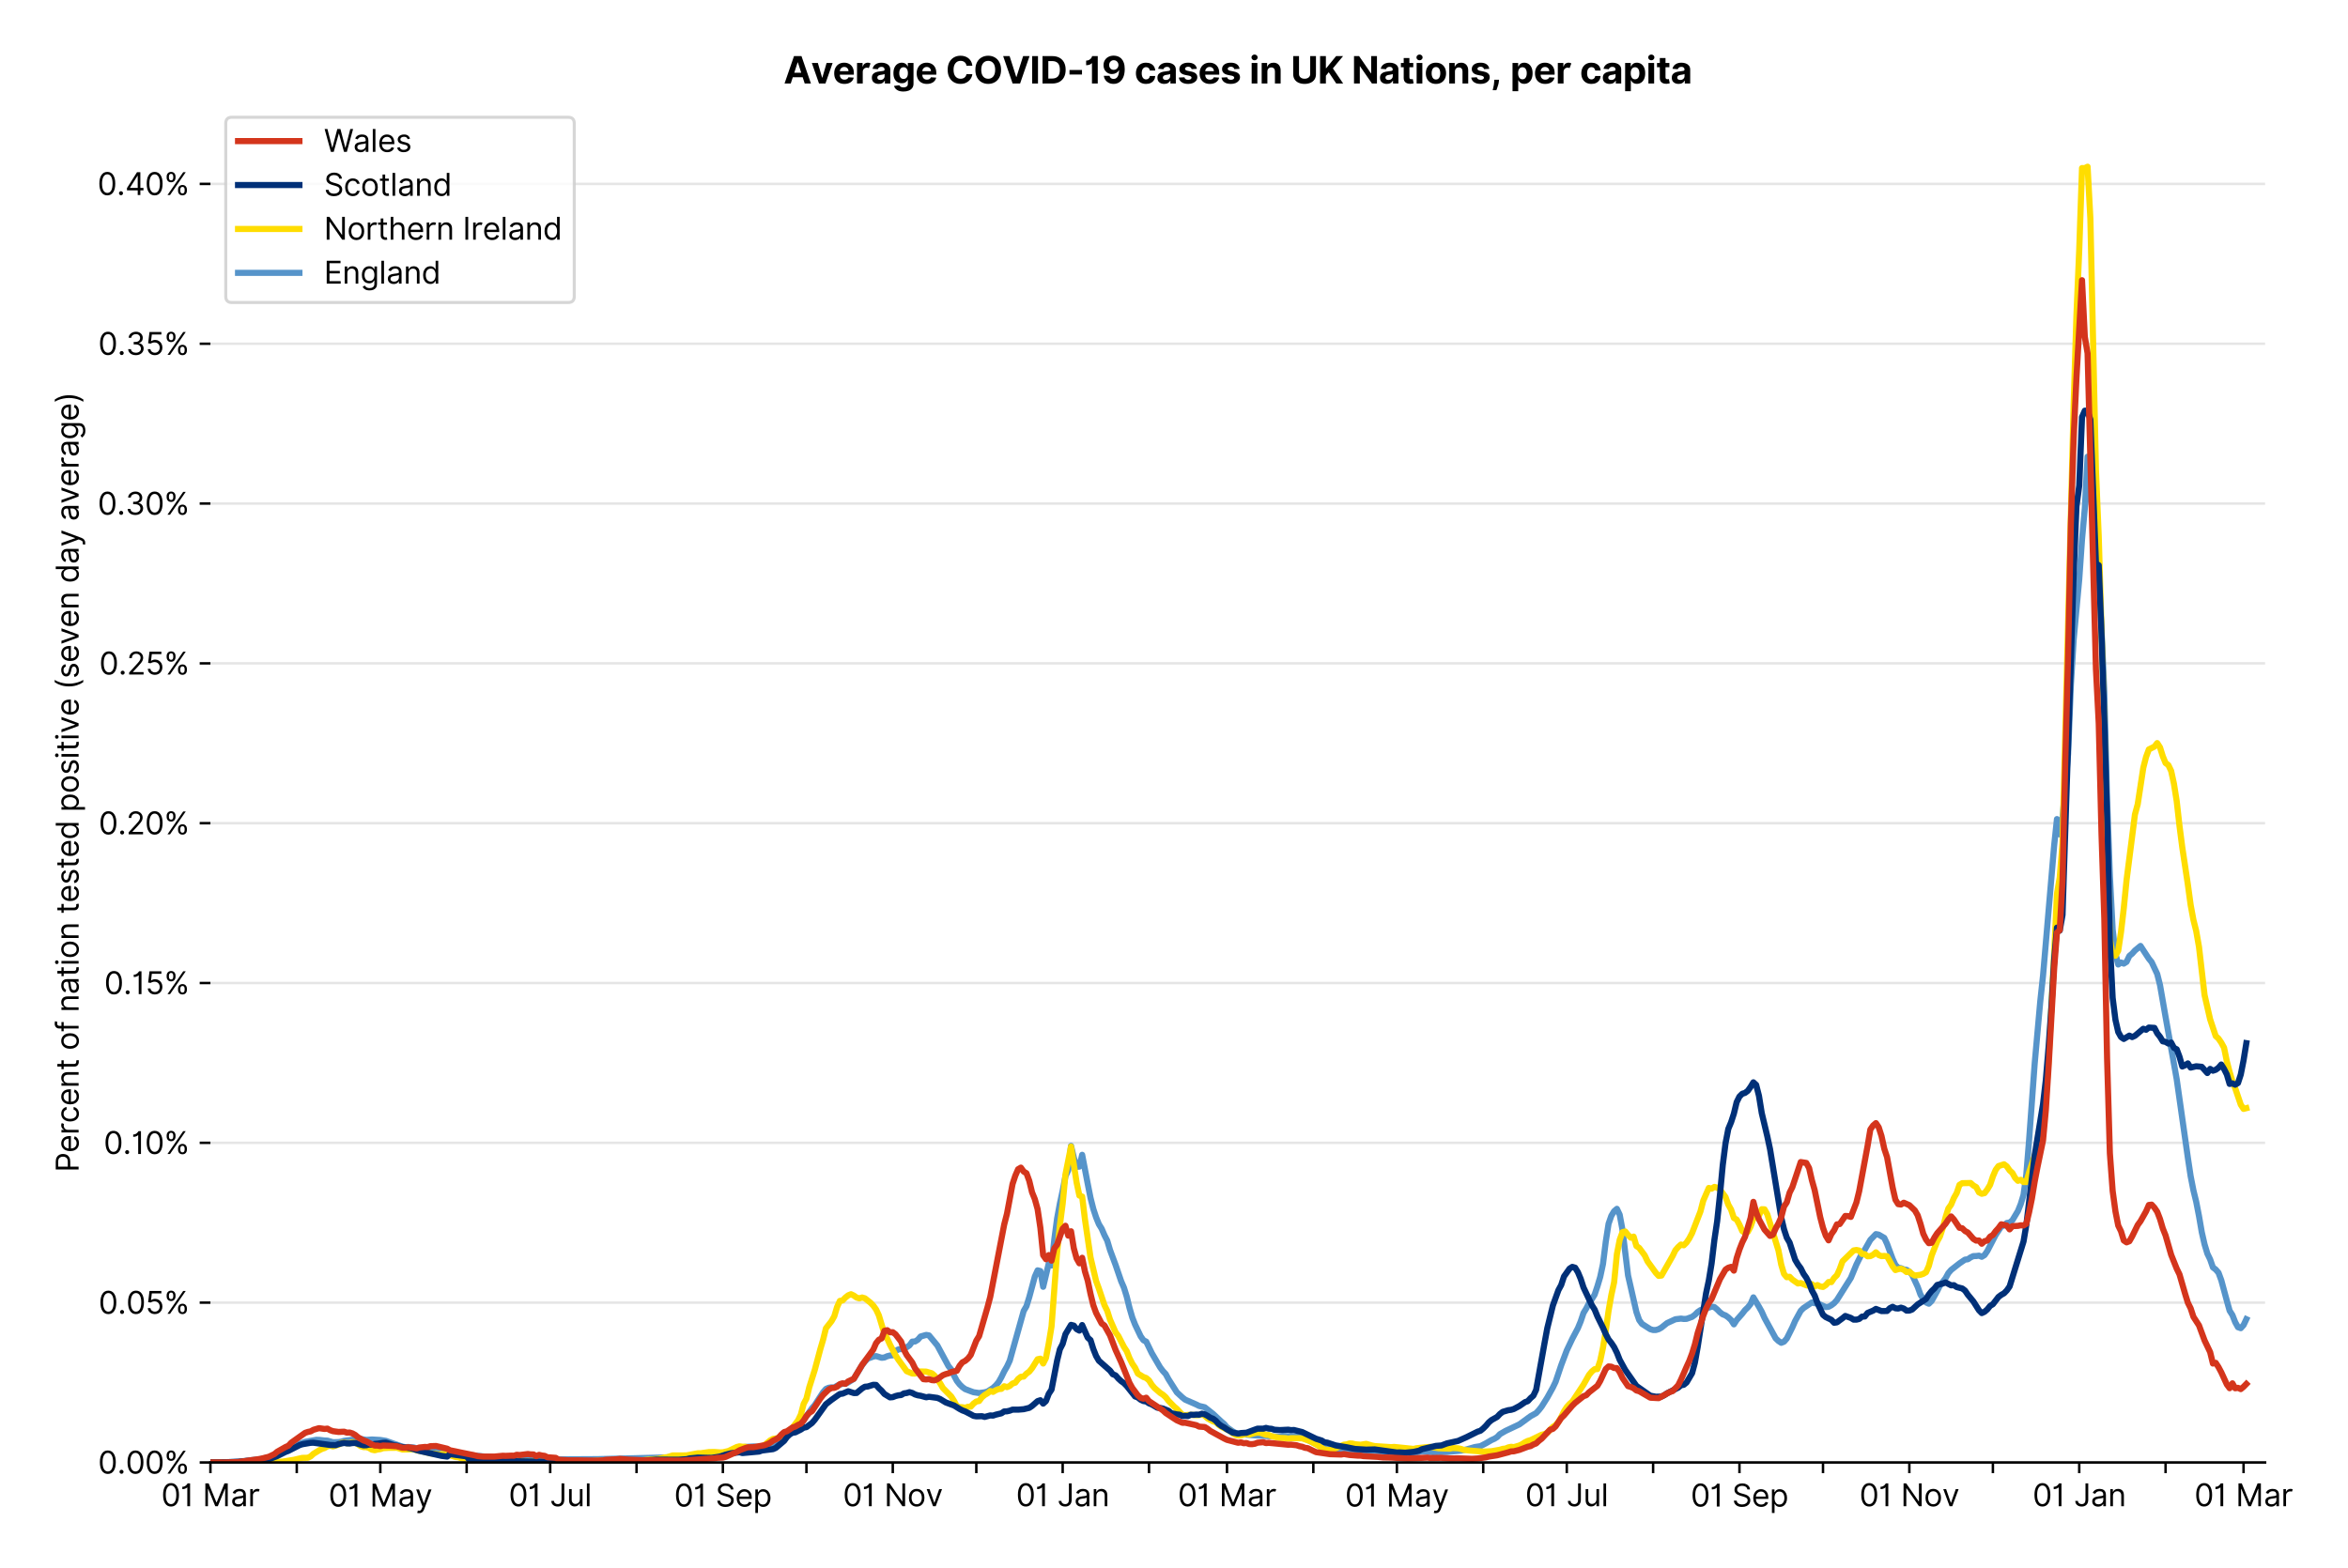 <?xml version="1.0" encoding="utf-8" standalone="no"?>
<!DOCTYPE svg PUBLIC "-//W3C//DTD SVG 1.1//EN"
  "http://www.w3.org/Graphics/SVG/1.1/DTD/svg11.dtd">
<svg xmlns:xlink="http://www.w3.org/1999/xlink" viewBox="0 0 765.195 511.234" xmlns="http://www.w3.org/2000/svg" version="1.1">
 <defs>
  <style type="text/css">*{stroke-linejoin: round; stroke-linecap: butt}</style>
 </defs>
 <g id="figure_1">
  <g id="patch_1">
   <path d="M 0 511.234 
L 765.195 511.234 
L 765.195 0 
L 0 0 
z
" style="fill: #ffffff"/>
  </g>
  <g id="axes_1">
   <g id="patch_2">
    <path d="M 68.575 476.745 
L 738.175 476.745 
L 738.175 33.225 
L 68.575 33.225 
z
" style="fill: #ffffff"/>
   </g>
   <g id="matplotlib.axis_1">
    <g id="xtick_1">
     <g id="line2d_1">
      <defs>
       <path id="m6a3977df81" d="M 0 0 
L 0 3.5 
" style="stroke: #000000; stroke-width: 0.8"/>
      </defs>
      <g>
       <use xlink:href="#m6a3977df81" x="68.575" y="476.745" style="stroke: #000000; stroke-width: 0.8"/>
      </g>
     </g>
     <g id="text_1">
      <!-- 01 Mar -->
      <g transform="translate(52.538 491.018)scale(0.1 -0.1)">
       <defs>
        <path id="Inter-Regular-30" d="M 2000 -64 
Q 1230 -64 806 561 
Q 382 1186 382 2327 
Q 382 3459 809 4088 
Q 1236 4718 2000 4718 
Q 2764 4718 3191 4088 
Q 3618 3459 3618 2327 
Q 3618 1186 3194 561 
Q 2771 -64 2000 -64 
z
M 2000 436 
Q 2509 436 2791 927 
Q 3073 1418 3073 2327 
Q 3073 3234 2789 3730 
Q 2505 4227 2000 4227 
Q 1496 4227 1211 3730 
Q 927 3234 927 2327 
Q 927 1418 1210 927 
Q 1493 436 2000 436 
z
" transform="scale(0.016)"/>
        <path id="Inter-Regular-31" d="M 1973 4655 
L 1973 0 
L 1409 0 
L 1409 3836 
L 1373 3836 
Q 1341 3773 1209 3692 
Q 1077 3611 868 3551 
Q 659 3491 391 3491 
L 391 3964 
Q 661 3964 859 4061 
Q 1057 4159 1190 4291 
Q 1323 4423 1392 4529 
Q 1461 4636 1473 4655 
L 1973 4655 
z
" transform="scale(0.016)"/>
        <path id="Inter-Regular-20" transform="scale(0.016)"/>
        <path id="Inter-Regular-4d" d="M 564 4655 
L 1236 4655 
L 2818 791 
L 2873 791 
L 4455 4655 
L 5127 4655 
L 5127 0 
L 4600 0 
L 4600 3536 
L 4555 3536 
L 3100 0 
L 2591 0 
L 1136 3536 
L 1091 3536 
L 1091 0 
L 564 0 
L 564 4655 
z
" transform="scale(0.016)"/>
        <path id="Inter-Regular-61" d="M 1518 -82 
Q 1186 -82 916 44 
Q 646 170 486 410 
Q 327 650 327 991 
Q 327 1291 445 1478 
Q 564 1666 761 1773 
Q 959 1880 1199 1933 
Q 1439 1986 1682 2018 
Q 2000 2059 2199 2080 
Q 2398 2102 2490 2154 
Q 2582 2207 2582 2336 
L 2582 2355 
Q 2582 2691 2399 2877 
Q 2216 3064 1846 3064 
Q 1461 3064 1243 2895 
Q 1025 2727 936 2536 
L 427 2718 
Q 564 3036 792 3214 
Q 1021 3393 1292 3464 
Q 1564 3536 1827 3536 
Q 1996 3536 2215 3496 
Q 2434 3457 2640 3334 
Q 2846 3211 2982 2963 
Q 3118 2716 3118 2300 
L 3118 0 
L 2582 0 
L 2582 473 
L 2555 473 
Q 2500 359 2373 229 
Q 2246 100 2034 9 
Q 1823 -82 1518 -82 
z
M 1600 400 
Q 1918 400 2137 525 
Q 2357 650 2469 847 
Q 2582 1045 2582 1264 
L 2582 1755 
Q 2548 1714 2433 1681 
Q 2318 1648 2169 1624 
Q 2021 1600 1881 1583 
Q 1741 1566 1655 1555 
Q 1446 1527 1265 1467 
Q 1084 1407 974 1287 
Q 864 1168 864 964 
Q 864 684 1072 542 
Q 1280 400 1600 400 
z
" transform="scale(0.016)"/>
        <path id="Inter-Regular-72" d="M 491 0 
L 491 3491 
L 1009 3491 
L 1009 2964 
L 1046 2964 
Q 1139 3223 1389 3384 
Q 1639 3545 1955 3545 
Q 2100 3545 2209 3511 
Q 2318 3477 2400 3418 
L 2218 2964 
Q 2161 2993 2085 3010 
Q 2009 3027 1909 3027 
Q 1527 3027 1277 2794 
Q 1027 2561 1027 2209 
L 1027 0 
L 491 0 
z
" transform="scale(0.016)"/>
       </defs>
       <use xlink:href="#Inter-Regular-30"/>
       <use xlink:href="#Inter-Regular-31" x="62.5"/>
       <use xlink:href="#Inter-Regular-20" x="106.676"/>
       <use xlink:href="#Inter-Regular-4d" x="134.801"/>
       <use xlink:href="#Inter-Regular-61" x="225.994"/>
       <use xlink:href="#Inter-Regular-72" x="282.386"/>
      </g>
     </g>
    </g>
    <g id="xtick_2">
     <g id="line2d_2">
      <g>
       <use xlink:href="#m6a3977df81" x="96.712" y="476.745" style="stroke: #000000; stroke-width: 0.8"/>
      </g>
     </g>
    </g>
    <g id="xtick_3">
     <g id="line2d_3">
      <g>
       <use xlink:href="#m6a3977df81" x="123.942" y="476.745" style="stroke: #000000; stroke-width: 0.8"/>
      </g>
     </g>
     <g id="text_2">
      <!-- 01 May -->
      <g transform="translate(107.038 491.117)scale(0.1 -0.1)">
       <defs>
        <path id="Inter-Regular-79" d="M 818 -1355 
Q 682 -1355 575 -1333 
Q 468 -1311 427 -1291 
L 564 -818 
Q 857 -893 1053 -814 
Q 1250 -736 1391 -345 
L 1509 -18 
L 218 3491 
L 800 3491 
L 1764 709 
L 1800 709 
L 2764 3491 
L 3346 3491 
L 1846 -564 
Q 1550 -1355 818 -1355 
z
" transform="scale(0.016)"/>
       </defs>
       <use xlink:href="#Inter-Regular-30"/>
       <use xlink:href="#Inter-Regular-31" x="62.5"/>
       <use xlink:href="#Inter-Regular-20" x="106.676"/>
       <use xlink:href="#Inter-Regular-4d" x="134.801"/>
       <use xlink:href="#Inter-Regular-61" x="225.994"/>
       <use xlink:href="#Inter-Regular-79" x="282.386"/>
      </g>
     </g>
    </g>
    <g id="xtick_4">
     <g id="line2d_4">
      <g>
       <use xlink:href="#m6a3977df81" x="152.079" y="476.745" style="stroke: #000000; stroke-width: 0.8"/>
      </g>
     </g>
    </g>
    <g id="xtick_5">
     <g id="line2d_5">
      <g>
       <use xlink:href="#m6a3977df81" x="179.308" y="476.745" style="stroke: #000000; stroke-width: 0.8"/>
      </g>
     </g>
     <g id="text_3">
      <!-- 01 Jul -->
      <g transform="translate(165.764 491.018)scale(0.1 -0.1)">
       <defs>
        <path id="Inter-Regular-4a" d="M 2346 4655 
L 2909 4655 
L 2909 1327 
Q 2909 657 2549 296 
Q 2189 -64 1582 -64 
Q 1200 -64 902 76 
Q 605 216 434 475 
Q 264 734 264 1091 
L 818 1091 
Q 818 795 1034 615 
Q 1250 436 1582 436 
Q 1948 436 2147 664 
Q 2346 893 2346 1327 
L 2346 4655 
z
" transform="scale(0.016)"/>
        <path id="Inter-Regular-75" d="M 2691 1427 
L 2691 3491 
L 3227 3491 
L 3227 0 
L 2691 0 
L 2691 591 
L 2655 591 
Q 2532 325 2273 140 
Q 2014 -45 1618 -45 
Q 1127 -45 809 280 
Q 491 605 491 1273 
L 491 3491 
L 1027 3491 
L 1027 1309 
Q 1027 927 1242 700 
Q 1457 473 1791 473 
Q 1991 473 2199 575 
Q 2407 677 2549 888 
Q 2691 1100 2691 1427 
z
" transform="scale(0.016)"/>
        <path id="Inter-Regular-6c" d="M 1027 4655 
L 1027 0 
L 491 0 
L 491 4655 
L 1027 4655 
z
" transform="scale(0.016)"/>
       </defs>
       <use xlink:href="#Inter-Regular-30"/>
       <use xlink:href="#Inter-Regular-31" x="62.5"/>
       <use xlink:href="#Inter-Regular-20" x="106.676"/>
       <use xlink:href="#Inter-Regular-4a" x="134.801"/>
       <use xlink:href="#Inter-Regular-75" x="189.063"/>
       <use xlink:href="#Inter-Regular-6c" x="247.159"/>
      </g>
     </g>
    </g>
    <g id="xtick_6">
     <g id="line2d_6">
      <g>
       <use xlink:href="#m6a3977df81" x="207.445" y="476.745" style="stroke: #000000; stroke-width: 0.8"/>
      </g>
     </g>
    </g>
    <g id="xtick_7">
     <g id="line2d_7">
      <g>
       <use xlink:href="#m6a3977df81" x="235.582" y="476.745" style="stroke: #000000; stroke-width: 0.8"/>
      </g>
     </g>
     <g id="text_4">
      <!-- 01 Sep -->
      <g transform="translate(219.695 491.117)scale(0.1 -0.1)">
       <defs>
        <path id="Inter-Regular-53" d="M 3109 3491 
Q 3068 3836 2777 4027 
Q 2486 4218 2064 4218 
Q 1600 4218 1318 3999 
Q 1036 3780 1036 3445 
Q 1036 3195 1189 3042 
Q 1343 2889 1553 2803 
Q 1764 2718 1936 2673 
L 2409 2545 
Q 2591 2498 2815 2414 
Q 3039 2330 3244 2185 
Q 3450 2041 3584 1816 
Q 3718 1591 3718 1264 
Q 3718 886 3521 581 
Q 3325 277 2949 97 
Q 2573 -82 2036 -82 
Q 1286 -82 845 272 
Q 405 627 364 1200 
L 946 1200 
Q 968 936 1124 764 
Q 1280 593 1519 510 
Q 1759 427 2036 427 
Q 2359 427 2616 533 
Q 2873 639 3023 828 
Q 3173 1018 3173 1273 
Q 3173 1505 3043 1650 
Q 2914 1795 2702 1886 
Q 2491 1977 2246 2045 
L 1673 2209 
Q 1127 2366 809 2657 
Q 491 2948 491 3418 
Q 491 3809 703 4101 
Q 916 4393 1276 4555 
Q 1636 4718 2082 4718 
Q 2532 4718 2882 4558 
Q 3232 4398 3437 4120 
Q 3643 3843 3655 3491 
L 3109 3491 
z
" transform="scale(0.016)"/>
        <path id="Inter-Regular-65" d="M 1955 -73 
Q 1450 -73 1085 151 
Q 721 375 524 778 
Q 327 1182 327 1718 
Q 327 2255 524 2665 
Q 721 3075 1074 3305 
Q 1427 3536 1900 3536 
Q 2173 3536 2439 3445 
Q 2705 3355 2923 3151 
Q 3141 2948 3270 2614 
Q 3400 2280 3400 1791 
L 3400 1564 
L 866 1564 
Q 884 1005 1183 707 
Q 1482 409 1955 409 
Q 2271 409 2498 545 
Q 2725 682 2827 955 
L 3346 809 
Q 3223 414 2854 170 
Q 2486 -73 1955 -73 
z
M 866 2027 
L 2855 2027 
Q 2855 2470 2595 2762 
Q 2336 3055 1900 3055 
Q 1593 3055 1368 2911 
Q 1143 2768 1013 2533 
Q 884 2298 866 2027 
z
" transform="scale(0.016)"/>
        <path id="Inter-Regular-70" d="M 491 -1309 
L 491 3491 
L 1009 3491 
L 1009 2936 
L 1073 2936 
Q 1132 3027 1237 3169 
Q 1343 3311 1542 3423 
Q 1741 3536 2082 3536 
Q 2523 3536 2859 3315 
Q 3196 3095 3384 2690 
Q 3573 2286 3573 1736 
Q 3573 1182 3384 776 
Q 3196 370 2861 148 
Q 2527 -73 2091 -73 
Q 1755 -73 1552 39 
Q 1350 152 1241 296 
Q 1132 441 1073 536 
L 1027 536 
L 1027 -1309 
L 491 -1309 
z
M 1018 1745 
Q 1018 1152 1276 780 
Q 1534 409 2018 409 
Q 2355 409 2581 587 
Q 2807 766 2921 1069 
Q 3036 1373 3036 1745 
Q 3036 2114 2923 2410 
Q 2811 2707 2585 2881 
Q 2359 3055 2018 3055 
Q 1527 3055 1272 2693 
Q 1018 2332 1018 1745 
z
" transform="scale(0.016)"/>
       </defs>
       <use xlink:href="#Inter-Regular-30"/>
       <use xlink:href="#Inter-Regular-31" x="62.5"/>
       <use xlink:href="#Inter-Regular-20" x="106.676"/>
       <use xlink:href="#Inter-Regular-53" x="134.801"/>
       <use xlink:href="#Inter-Regular-65" x="198.58"/>
       <use xlink:href="#Inter-Regular-70" x="256.818"/>
      </g>
     </g>
    </g>
    <g id="xtick_8">
     <g id="line2d_8">
      <g>
       <use xlink:href="#m6a3977df81" x="262.812" y="476.745" style="stroke: #000000; stroke-width: 0.8"/>
      </g>
     </g>
    </g>
    <g id="xtick_9">
     <g id="line2d_9">
      <g>
       <use xlink:href="#m6a3977df81" x="290.949" y="476.745" style="stroke: #000000; stroke-width: 0.8"/>
      </g>
     </g>
     <g id="text_5">
      <!-- 01 Nov -->
      <g transform="translate(274.678 491.018)scale(0.1 -0.1)">
       <defs>
        <path id="Inter-Regular-4e" d="M 4255 4655 
L 4255 0 
L 3709 0 
L 1173 3655 
L 1127 3655 
L 1127 0 
L 564 0 
L 564 4655 
L 1109 4655 
L 3655 991 
L 3700 991 
L 3700 4655 
L 4255 4655 
z
" transform="scale(0.016)"/>
        <path id="Inter-Regular-6f" d="M 1909 -73 
Q 1436 -73 1080 152 
Q 725 377 526 781 
Q 327 1186 327 1727 
Q 327 2273 526 2679 
Q 725 3086 1080 3311 
Q 1436 3536 1909 3536 
Q 2382 3536 2737 3311 
Q 3093 3086 3292 2679 
Q 3491 2273 3491 1727 
Q 3491 1186 3292 781 
Q 3093 377 2737 152 
Q 2382 -73 1909 -73 
z
M 1909 409 
Q 2268 409 2500 593 
Q 2732 777 2843 1077 
Q 2955 1377 2955 1727 
Q 2955 2077 2843 2379 
Q 2732 2682 2500 2868 
Q 2268 3055 1909 3055 
Q 1550 3055 1318 2868 
Q 1086 2682 975 2379 
Q 864 2077 864 1727 
Q 864 1377 975 1077 
Q 1086 777 1318 593 
Q 1550 409 1909 409 
z
" transform="scale(0.016)"/>
        <path id="Inter-Regular-76" d="M 3346 3491 
L 2055 0 
L 1509 0 
L 218 3491 
L 800 3491 
L 1764 709 
L 1800 709 
L 2764 3491 
L 3346 3491 
z
" transform="scale(0.016)"/>
       </defs>
       <use xlink:href="#Inter-Regular-30"/>
       <use xlink:href="#Inter-Regular-31" x="62.5"/>
       <use xlink:href="#Inter-Regular-20" x="106.676"/>
       <use xlink:href="#Inter-Regular-4e" x="134.801"/>
       <use xlink:href="#Inter-Regular-6f" x="210.085"/>
       <use xlink:href="#Inter-Regular-76" x="269.744"/>
      </g>
     </g>
    </g>
    <g id="xtick_10">
     <g id="line2d_10">
      <g>
       <use xlink:href="#m6a3977df81" x="318.178" y="476.745" style="stroke: #000000; stroke-width: 0.8"/>
      </g>
     </g>
    </g>
    <g id="xtick_11">
     <g id="line2d_11">
      <g>
       <use xlink:href="#m6a3977df81" x="346.315" y="476.745" style="stroke: #000000; stroke-width: 0.8"/>
      </g>
     </g>
     <g id="text_6">
      <!-- 01 Jan -->
      <g transform="translate(331.116 491.018)scale(0.1 -0.1)">
       <defs>
        <path id="Inter-Regular-6e" d="M 1027 2100 
L 1027 0 
L 491 0 
L 491 3491 
L 1009 3491 
L 1009 2945 
L 1055 2945 
Q 1177 3211 1427 3373 
Q 1677 3536 2073 3536 
Q 2602 3536 2928 3211 
Q 3255 2886 3255 2218 
L 3255 0 
L 2718 0 
L 2718 2182 
Q 2718 2593 2504 2824 
Q 2291 3055 1918 3055 
Q 1534 3055 1280 2806 
Q 1027 2557 1027 2100 
z
" transform="scale(0.016)"/>
       </defs>
       <use xlink:href="#Inter-Regular-30"/>
       <use xlink:href="#Inter-Regular-31" x="62.5"/>
       <use xlink:href="#Inter-Regular-20" x="106.676"/>
       <use xlink:href="#Inter-Regular-4a" x="134.801"/>
       <use xlink:href="#Inter-Regular-61" x="189.063"/>
       <use xlink:href="#Inter-Regular-6e" x="245.455"/>
      </g>
     </g>
    </g>
    <g id="xtick_12">
     <g id="line2d_12">
      <g>
       <use xlink:href="#m6a3977df81" x="374.453" y="476.745" style="stroke: #000000; stroke-width: 0.8"/>
      </g>
     </g>
    </g>
    <g id="xtick_13">
     <g id="line2d_13">
      <g>
       <use xlink:href="#m6a3977df81" x="399.867" y="476.745" style="stroke: #000000; stroke-width: 0.8"/>
      </g>
     </g>
     <g id="text_7">
      <!-- 01 Mar -->
      <g transform="translate(383.83 491.018)scale(0.1 -0.1)">
       <use xlink:href="#Inter-Regular-30"/>
       <use xlink:href="#Inter-Regular-31" x="62.5"/>
       <use xlink:href="#Inter-Regular-20" x="106.676"/>
       <use xlink:href="#Inter-Regular-4d" x="134.801"/>
       <use xlink:href="#Inter-Regular-61" x="225.994"/>
       <use xlink:href="#Inter-Regular-72" x="282.386"/>
      </g>
     </g>
    </g>
    <g id="xtick_14">
     <g id="line2d_14">
      <g>
       <use xlink:href="#m6a3977df81" x="428.004" y="476.745" style="stroke: #000000; stroke-width: 0.8"/>
      </g>
     </g>
    </g>
    <g id="xtick_15">
     <g id="line2d_15">
      <g>
       <use xlink:href="#m6a3977df81" x="455.233" y="476.745" style="stroke: #000000; stroke-width: 0.8"/>
      </g>
     </g>
     <g id="text_8">
      <!-- 01 May -->
      <g transform="translate(438.33 491.117)scale(0.1 -0.1)">
       <use xlink:href="#Inter-Regular-30"/>
       <use xlink:href="#Inter-Regular-31" x="62.5"/>
       <use xlink:href="#Inter-Regular-20" x="106.676"/>
       <use xlink:href="#Inter-Regular-4d" x="134.801"/>
       <use xlink:href="#Inter-Regular-61" x="225.994"/>
       <use xlink:href="#Inter-Regular-79" x="282.386"/>
      </g>
     </g>
    </g>
    <g id="xtick_16">
     <g id="line2d_16">
      <g>
       <use xlink:href="#m6a3977df81" x="483.37" y="476.745" style="stroke: #000000; stroke-width: 0.8"/>
      </g>
     </g>
    </g>
    <g id="xtick_17">
     <g id="line2d_17">
      <g>
       <use xlink:href="#m6a3977df81" x="510.6" y="476.745" style="stroke: #000000; stroke-width: 0.8"/>
      </g>
     </g>
     <g id="text_9">
      <!-- 01 Jul -->
      <g transform="translate(497.056 491.018)scale(0.1 -0.1)">
       <use xlink:href="#Inter-Regular-30"/>
       <use xlink:href="#Inter-Regular-31" x="62.5"/>
       <use xlink:href="#Inter-Regular-20" x="106.676"/>
       <use xlink:href="#Inter-Regular-4a" x="134.801"/>
       <use xlink:href="#Inter-Regular-75" x="189.063"/>
       <use xlink:href="#Inter-Regular-6c" x="247.159"/>
      </g>
     </g>
    </g>
    <g id="xtick_18">
     <g id="line2d_18">
      <g>
       <use xlink:href="#m6a3977df81" x="538.737" y="476.745" style="stroke: #000000; stroke-width: 0.8"/>
      </g>
     </g>
    </g>
    <g id="xtick_19">
     <g id="line2d_19">
      <g>
       <use xlink:href="#m6a3977df81" x="566.874" y="476.745" style="stroke: #000000; stroke-width: 0.8"/>
      </g>
     </g>
     <g id="text_10">
      <!-- 01 Sep -->
      <g transform="translate(550.986 491.117)scale(0.1 -0.1)">
       <use xlink:href="#Inter-Regular-30"/>
       <use xlink:href="#Inter-Regular-31" x="62.5"/>
       <use xlink:href="#Inter-Regular-20" x="106.676"/>
       <use xlink:href="#Inter-Regular-53" x="134.801"/>
       <use xlink:href="#Inter-Regular-65" x="198.58"/>
       <use xlink:href="#Inter-Regular-70" x="256.818"/>
      </g>
     </g>
    </g>
    <g id="xtick_20">
     <g id="line2d_20">
      <g>
       <use xlink:href="#m6a3977df81" x="594.103" y="476.745" style="stroke: #000000; stroke-width: 0.8"/>
      </g>
     </g>
    </g>
    <g id="xtick_21">
     <g id="line2d_21">
      <g>
       <use xlink:href="#m6a3977df81" x="622.241" y="476.745" style="stroke: #000000; stroke-width: 0.8"/>
      </g>
     </g>
     <g id="text_11">
      <!-- 01 Nov -->
      <g transform="translate(605.969 491.018)scale(0.1 -0.1)">
       <use xlink:href="#Inter-Regular-30"/>
       <use xlink:href="#Inter-Regular-31" x="62.5"/>
       <use xlink:href="#Inter-Regular-20" x="106.676"/>
       <use xlink:href="#Inter-Regular-4e" x="134.801"/>
       <use xlink:href="#Inter-Regular-6f" x="210.085"/>
       <use xlink:href="#Inter-Regular-76" x="269.744"/>
      </g>
     </g>
    </g>
    <g id="xtick_22">
     <g id="line2d_22">
      <g>
       <use xlink:href="#m6a3977df81" x="649.47" y="476.745" style="stroke: #000000; stroke-width: 0.8"/>
      </g>
     </g>
    </g>
    <g id="xtick_23">
     <g id="line2d_23">
      <g>
       <use xlink:href="#m6a3977df81" x="677.607" y="476.745" style="stroke: #000000; stroke-width: 0.8"/>
      </g>
     </g>
     <g id="text_12">
      <!-- 01 Jan -->
      <g transform="translate(662.408 491.018)scale(0.1 -0.1)">
       <use xlink:href="#Inter-Regular-30"/>
       <use xlink:href="#Inter-Regular-31" x="62.5"/>
       <use xlink:href="#Inter-Regular-20" x="106.676"/>
       <use xlink:href="#Inter-Regular-4a" x="134.801"/>
       <use xlink:href="#Inter-Regular-61" x="189.063"/>
       <use xlink:href="#Inter-Regular-6e" x="245.455"/>
      </g>
     </g>
    </g>
    <g id="xtick_24">
     <g id="line2d_24">
      <g>
       <use xlink:href="#m6a3977df81" x="705.744" y="476.745" style="stroke: #000000; stroke-width: 0.8"/>
      </g>
     </g>
    </g>
    <g id="xtick_25">
     <g id="line2d_25">
      <g>
       <use xlink:href="#m6a3977df81" x="731.158" y="476.745" style="stroke: #000000; stroke-width: 0.8"/>
      </g>
     </g>
     <g id="text_13">
      <!-- 01 Mar -->
      <g transform="translate(715.122 491.018)scale(0.1 -0.1)">
       <use xlink:href="#Inter-Regular-30"/>
       <use xlink:href="#Inter-Regular-31" x="62.5"/>
       <use xlink:href="#Inter-Regular-20" x="106.676"/>
       <use xlink:href="#Inter-Regular-4d" x="134.801"/>
       <use xlink:href="#Inter-Regular-61" x="225.994"/>
       <use xlink:href="#Inter-Regular-72" x="282.386"/>
      </g>
     </g>
    </g>
   </g>
   <g id="matplotlib.axis_2">
    <g id="ytick_1">
     <g id="line2d_26">
      <path d="M 68.575 476.745 
L 738.175 476.745 
" clip-path="url(#pdb686edac0)" style="fill: none; stroke: #e5e5e5; stroke-width: 0.8; stroke-linecap: square"/>
     </g>
     <g id="line2d_27">
      <defs>
       <path id="m837ec8e38b" d="M 0 0 
L -3.5 0 
" style="stroke: #000000; stroke-width: 0.8"/>
      </defs>
      <g>
       <use xlink:href="#m837ec8e38b" x="68.575" y="476.745" style="stroke: #000000; stroke-width: 0.8"/>
      </g>
     </g>
     <g id="text_14">
      <!-- 0.00% -->
      <g transform="translate(31.944 480.382)scale(0.1 -0.1)">
       <defs>
        <path id="Inter-Regular-2e" d="M 882 -36 
Q 714 -36 593 84 
Q 473 205 473 373 
Q 473 541 593 661 
Q 714 782 882 782 
Q 1050 782 1170 661 
Q 1291 541 1291 373 
Q 1291 205 1170 84 
Q 1050 -36 882 -36 
z
" transform="scale(0.016)"/>
        <path id="Inter-Regular-25" d="M 2855 873 
L 2855 1118 
Q 2855 1373 2960 1585 
Q 3066 1798 3269 1926 
Q 3473 2055 3764 2055 
Q 4059 2055 4259 1926 
Q 4459 1798 4561 1585 
Q 4664 1373 4664 1118 
L 4664 873 
Q 4664 618 4560 405 
Q 4457 193 4256 64 
Q 4055 -64 3764 -64 
Q 3468 -64 3266 64 
Q 3064 193 2959 405 
Q 2855 618 2855 873 
z
M 536 3536 
L 536 3782 
Q 536 4036 642 4248 
Q 748 4461 951 4589 
Q 1155 4718 1446 4718 
Q 1741 4718 1941 4589 
Q 2141 4461 2243 4248 
Q 2346 4036 2346 3782 
L 2346 3536 
Q 2346 3282 2242 3069 
Q 2139 2857 1937 2728 
Q 1736 2600 1446 2600 
Q 1150 2600 948 2728 
Q 746 2857 641 3069 
Q 536 3282 536 3536 
z
M 709 0 
L 3909 4655 
L 4427 4655 
L 1227 0 
L 709 0 
z
M 3318 1118 
L 3318 873 
Q 3318 661 3418 494 
Q 3518 327 3764 327 
Q 4002 327 4101 494 
Q 4200 661 4200 873 
L 4200 1118 
Q 4200 1330 4104 1497 
Q 4009 1664 3764 1664 
Q 3525 1664 3421 1497 
Q 3318 1330 3318 1118 
z
M 1000 3782 
L 1000 3536 
Q 1000 3325 1100 3158 
Q 1200 2991 1446 2991 
Q 1684 2991 1783 3158 
Q 1882 3325 1882 3536 
L 1882 3782 
Q 1882 3993 1786 4160 
Q 1691 4327 1446 4327 
Q 1207 4327 1103 4160 
Q 1000 3993 1000 3782 
z
" transform="scale(0.016)"/>
       </defs>
       <use xlink:href="#Inter-Regular-30"/>
       <use xlink:href="#Inter-Regular-2e" x="62.5"/>
       <use xlink:href="#Inter-Regular-30" x="90.057"/>
       <use xlink:href="#Inter-Regular-30" x="152.557"/>
       <use xlink:href="#Inter-Regular-25" x="215.057"/>
      </g>
     </g>
    </g>
    <g id="ytick_2">
     <g id="line2d_28">
      <path d="M 68.575 424.646 
L 738.175 424.646 
" clip-path="url(#pdb686edac0)" style="fill: none; stroke: #e5e5e5; stroke-width: 0.8; stroke-linecap: square"/>
     </g>
     <g id="line2d_29">
      <g>
       <use xlink:href="#m837ec8e38b" x="68.575" y="424.646" style="stroke: #000000; stroke-width: 0.8"/>
      </g>
     </g>
     <g id="text_15">
      <!-- 0.05% -->
      <g transform="translate(32.114 428.282)scale(0.1 -0.1)">
       <defs>
        <path id="Inter-Regular-35" d="M 1936 -64 
Q 1536 -64 1216 95 
Q 896 255 702 532 
Q 509 809 491 1164 
L 1036 1164 
Q 1068 848 1324 642 
Q 1580 436 1936 436 
Q 2223 436 2447 570 
Q 2671 705 2799 940 
Q 2927 1175 2927 1473 
Q 2927 1777 2794 2017 
Q 2661 2257 2429 2395 
Q 2198 2534 1900 2536 
Q 1686 2539 1461 2472 
Q 1236 2405 1091 2300 
L 564 2364 
L 846 4655 
L 3264 4655 
L 3264 4155 
L 1318 4155 
L 1155 2782 
L 1182 2782 
Q 1325 2895 1541 2970 
Q 1757 3045 1991 3045 
Q 2418 3045 2753 2842 
Q 3089 2639 3281 2286 
Q 3473 1934 3473 1482 
Q 3473 1036 3274 687 
Q 3075 339 2727 137 
Q 2380 -64 1936 -64 
z
" transform="scale(0.016)"/>
       </defs>
       <use xlink:href="#Inter-Regular-30"/>
       <use xlink:href="#Inter-Regular-2e" x="62.5"/>
       <use xlink:href="#Inter-Regular-30" x="90.057"/>
       <use xlink:href="#Inter-Regular-35" x="152.557"/>
       <use xlink:href="#Inter-Regular-25" x="213.352"/>
      </g>
     </g>
    </g>
    <g id="ytick_3">
     <g id="line2d_30">
      <path d="M 68.575 372.546 
L 738.175 372.546 
" clip-path="url(#pdb686edac0)" style="fill: none; stroke: #e5e5e5; stroke-width: 0.8; stroke-linecap: square"/>
     </g>
     <g id="line2d_31">
      <g>
       <use xlink:href="#m837ec8e38b" x="68.575" y="372.546" style="stroke: #000000; stroke-width: 0.8"/>
      </g>
     </g>
     <g id="text_16">
      <!-- 0.10% -->
      <g transform="translate(33.777 376.183)scale(0.1 -0.1)">
       <use xlink:href="#Inter-Regular-30"/>
       <use xlink:href="#Inter-Regular-2e" x="62.5"/>
       <use xlink:href="#Inter-Regular-31" x="90.057"/>
       <use xlink:href="#Inter-Regular-30" x="134.233"/>
       <use xlink:href="#Inter-Regular-25" x="196.733"/>
      </g>
     </g>
    </g>
    <g id="ytick_4">
     <g id="line2d_32">
      <path d="M 68.575 320.447 
L 738.175 320.447 
" clip-path="url(#pdb686edac0)" style="fill: none; stroke: #e5e5e5; stroke-width: 0.8; stroke-linecap: square"/>
     </g>
     <g id="line2d_33">
      <g>
       <use xlink:href="#m837ec8e38b" x="68.575" y="320.447" style="stroke: #000000; stroke-width: 0.8"/>
      </g>
     </g>
     <g id="text_17">
      <!-- 0.15% -->
      <g transform="translate(33.947 324.084)scale(0.1 -0.1)">
       <use xlink:href="#Inter-Regular-30"/>
       <use xlink:href="#Inter-Regular-2e" x="62.5"/>
       <use xlink:href="#Inter-Regular-31" x="90.057"/>
       <use xlink:href="#Inter-Regular-35" x="134.233"/>
       <use xlink:href="#Inter-Regular-25" x="195.028"/>
      </g>
     </g>
    </g>
    <g id="ytick_5">
     <g id="line2d_34">
      <path d="M 68.575 268.347 
L 738.175 268.347 
" clip-path="url(#pdb686edac0)" style="fill: none; stroke: #e5e5e5; stroke-width: 0.8; stroke-linecap: square"/>
     </g>
     <g id="line2d_35">
      <g>
       <use xlink:href="#m837ec8e38b" x="68.575" y="268.347" style="stroke: #000000; stroke-width: 0.8"/>
      </g>
     </g>
     <g id="text_18">
      <!-- 0.20% -->
      <g transform="translate(32.142 271.984)scale(0.1 -0.1)">
       <defs>
        <path id="Inter-Regular-32" d="M 482 0 
L 482 409 
L 2018 2091 
Q 2289 2386 2464 2605 
Q 2639 2825 2724 3019 
Q 2809 3214 2809 3427 
Q 2809 3795 2553 4011 
Q 2298 4227 1918 4227 
Q 1514 4227 1275 3985 
Q 1036 3743 1036 3345 
L 500 3345 
Q 500 3755 688 4064 
Q 877 4373 1203 4545 
Q 1530 4718 1936 4718 
Q 2346 4718 2661 4545 
Q 2977 4373 3156 4079 
Q 3336 3786 3336 3427 
Q 3336 3170 3244 2926 
Q 3152 2682 2926 2383 
Q 2700 2084 2300 1655 
L 1255 536 
L 1255 500 
L 3418 500 
L 3418 0 
L 482 0 
z
" transform="scale(0.016)"/>
       </defs>
       <use xlink:href="#Inter-Regular-30"/>
       <use xlink:href="#Inter-Regular-2e" x="62.5"/>
       <use xlink:href="#Inter-Regular-32" x="90.057"/>
       <use xlink:href="#Inter-Regular-30" x="150.568"/>
       <use xlink:href="#Inter-Regular-25" x="213.068"/>
      </g>
     </g>
    </g>
    <g id="ytick_6">
     <g id="line2d_36">
      <path d="M 68.575 216.248 
L 738.175 216.248 
" clip-path="url(#pdb686edac0)" style="fill: none; stroke: #e5e5e5; stroke-width: 0.8; stroke-linecap: square"/>
     </g>
     <g id="line2d_37">
      <g>
       <use xlink:href="#m837ec8e38b" x="68.575" y="216.248" style="stroke: #000000; stroke-width: 0.8"/>
      </g>
     </g>
     <g id="text_19">
      <!-- 0.25% -->
      <g transform="translate(32.312 219.885)scale(0.1 -0.1)">
       <use xlink:href="#Inter-Regular-30"/>
       <use xlink:href="#Inter-Regular-2e" x="62.5"/>
       <use xlink:href="#Inter-Regular-32" x="90.057"/>
       <use xlink:href="#Inter-Regular-35" x="150.568"/>
       <use xlink:href="#Inter-Regular-25" x="211.364"/>
      </g>
     </g>
    </g>
    <g id="ytick_7">
     <g id="line2d_38">
      <path d="M 68.575 164.149 
L 738.175 164.149 
" clip-path="url(#pdb686edac0)" style="fill: none; stroke: #e5e5e5; stroke-width: 0.8; stroke-linecap: square"/>
     </g>
     <g id="line2d_39">
      <g>
       <use xlink:href="#m837ec8e38b" x="68.575" y="164.149" style="stroke: #000000; stroke-width: 0.8"/>
      </g>
     </g>
     <g id="text_20">
      <!-- 0.30% -->
      <g transform="translate(31.83 167.785)scale(0.1 -0.1)">
       <defs>
        <path id="Inter-Regular-33" d="M 2055 -64 
Q 1605 -64 1253 90 
Q 902 245 696 521 
Q 491 798 473 1164 
L 1046 1164 
Q 1071 827 1356 631 
Q 1641 436 2046 436 
Q 2493 436 2783 664 
Q 3073 893 3073 1264 
Q 3073 1650 2787 1893 
Q 2502 2136 1973 2136 
L 1600 2136 
L 1600 2636 
L 1973 2636 
Q 2386 2636 2647 2856 
Q 2909 3077 2909 3445 
Q 2909 3798 2679 4012 
Q 2450 4227 2064 4227 
Q 1823 4227 1610 4139 
Q 1398 4052 1264 3887 
Q 1130 3723 1118 3491 
L 573 3491 
Q 586 3857 793 4133 
Q 1000 4409 1335 4563 
Q 1671 4718 2073 4718 
Q 2505 4718 2814 4544 
Q 3123 4370 3289 4086 
Q 3455 3802 3455 3473 
Q 3455 3080 3249 2802 
Q 3043 2525 2691 2418 
L 2691 2382 
Q 3132 2309 3379 2008 
Q 3627 1707 3627 1264 
Q 3627 884 3421 583 
Q 3216 282 2861 109 
Q 2507 -64 2055 -64 
z
" transform="scale(0.016)"/>
       </defs>
       <use xlink:href="#Inter-Regular-30"/>
       <use xlink:href="#Inter-Regular-2e" x="62.5"/>
       <use xlink:href="#Inter-Regular-33" x="90.057"/>
       <use xlink:href="#Inter-Regular-30" x="153.693"/>
       <use xlink:href="#Inter-Regular-25" x="216.193"/>
      </g>
     </g>
    </g>
    <g id="ytick_8">
     <g id="line2d_40">
      <path d="M 68.575 112.049 
L 738.175 112.049 
" clip-path="url(#pdb686edac0)" style="fill: none; stroke: #e5e5e5; stroke-width: 0.8; stroke-linecap: square"/>
     </g>
     <g id="line2d_41">
      <g>
       <use xlink:href="#m837ec8e38b" x="68.575" y="112.049" style="stroke: #000000; stroke-width: 0.8"/>
      </g>
     </g>
     <g id="text_21">
      <!-- 0.35% -->
      <g transform="translate(32 115.686)scale(0.1 -0.1)">
       <use xlink:href="#Inter-Regular-30"/>
       <use xlink:href="#Inter-Regular-2e" x="62.5"/>
       <use xlink:href="#Inter-Regular-33" x="90.057"/>
       <use xlink:href="#Inter-Regular-35" x="153.693"/>
       <use xlink:href="#Inter-Regular-25" x="214.489"/>
      </g>
     </g>
    </g>
    <g id="ytick_9">
     <g id="line2d_42">
      <path d="M 68.575 59.95 
L 738.175 59.95 
" clip-path="url(#pdb686edac0)" style="fill: none; stroke: #e5e5e5; stroke-width: 0.8; stroke-linecap: square"/>
     </g>
     <g id="line2d_43">
      <g>
       <use xlink:href="#m837ec8e38b" x="68.575" y="59.95" style="stroke: #000000; stroke-width: 0.8"/>
      </g>
     </g>
     <g id="text_22">
      <!-- 0.40% -->
      <g transform="translate(31.773 63.587)scale(0.1 -0.1)">
       <defs>
        <path id="Inter-Regular-34" d="M 373 955 
L 373 1418 
L 2418 4655 
L 3100 4655 
L 3100 1455 
L 3736 1455 
L 3736 955 
L 3100 955 
L 3100 0 
L 2564 0 
L 2564 955 
L 373 955 
z
M 2564 1455 
L 2564 3936 
L 2527 3936 
L 982 1491 
L 982 1455 
L 2564 1455 
z
" transform="scale(0.016)"/>
       </defs>
       <use xlink:href="#Inter-Regular-30"/>
       <use xlink:href="#Inter-Regular-2e" x="62.5"/>
       <use xlink:href="#Inter-Regular-34" x="90.057"/>
       <use xlink:href="#Inter-Regular-30" x="154.261"/>
       <use xlink:href="#Inter-Regular-25" x="216.761"/>
      </g>
     </g>
    </g>
    <g id="text_23">
     <!-- Percent of nation tested positive (seven day average) -->
     <g transform="translate(25.614 382.124)rotate(-90)scale(0.1 -0.1)">
      <defs>
       <path id="Inter-Regular-50" d="M 564 0 
L 564 4655 
L 2136 4655 
Q 2684 4655 3033 4458 
Q 3382 4261 3550 3927 
Q 3718 3593 3718 3182 
Q 3718 2770 3551 2434 
Q 3384 2098 3036 1899 
Q 2689 1700 2146 1700 
L 1127 1700 
L 1127 0 
L 564 0 
z
M 1127 2200 
L 2127 2200 
Q 2689 2200 2926 2482 
Q 3164 2764 3164 3182 
Q 3164 3602 2925 3878 
Q 2686 4155 2118 4155 
L 1127 4155 
L 1127 2200 
z
" transform="scale(0.016)"/>
       <path id="Inter-Regular-63" d="M 1909 -73 
Q 1418 -73 1063 159 
Q 709 391 518 798 
Q 327 1205 327 1727 
Q 327 2259 524 2667 
Q 721 3075 1074 3305 
Q 1427 3536 1900 3536 
Q 2268 3536 2563 3400 
Q 2859 3264 3047 3018 
Q 3236 2773 3282 2445 
L 2746 2445 
Q 2684 2684 2474 2869 
Q 2264 3055 1909 3055 
Q 1439 3055 1151 2697 
Q 864 2339 864 1745 
Q 864 1139 1148 774 
Q 1432 409 1909 409 
Q 2223 409 2447 570 
Q 2671 732 2746 1018 
L 3282 1018 
Q 3236 709 3058 462 
Q 2880 216 2588 71 
Q 2296 -73 1909 -73 
z
" transform="scale(0.016)"/>
       <path id="Inter-Regular-74" d="M 2009 3491 
L 2009 3036 
L 1264 3036 
L 1264 1000 
Q 1264 773 1331 660 
Q 1398 548 1503 510 
Q 1609 473 1727 473 
Q 1816 473 1873 483 
Q 1930 493 1964 500 
L 2073 18 
Q 2018 -2 1920 -23 
Q 1823 -45 1673 -45 
Q 1446 -45 1228 52 
Q 1011 150 869 350 
Q 727 550 727 855 
L 727 3036 
L 200 3036 
L 200 3491 
L 727 3491 
L 727 4327 
L 1264 4327 
L 1264 3491 
L 2009 3491 
z
" transform="scale(0.016)"/>
       <path id="Inter-Regular-66" d="M 2046 3491 
L 2046 3036 
L 1264 3036 
L 1264 0 
L 727 0 
L 727 3036 
L 164 3036 
L 164 3491 
L 727 3491 
L 727 3973 
Q 727 4273 868 4473 
Q 1009 4673 1234 4773 
Q 1459 4873 1709 4873 
Q 1907 4873 2032 4841 
Q 2157 4809 2218 4782 
L 2064 4318 
Q 2023 4332 1951 4352 
Q 1880 4373 1764 4373 
Q 1498 4373 1381 4239 
Q 1264 4105 1264 3845 
L 1264 3491 
L 2046 3491 
z
" transform="scale(0.016)"/>
       <path id="Inter-Regular-69" d="M 491 0 
L 491 3491 
L 1027 3491 
L 1027 0 
L 491 0 
z
M 764 4073 
Q 607 4073 494 4179 
Q 382 4286 382 4436 
Q 382 4586 494 4693 
Q 607 4800 764 4800 
Q 921 4800 1033 4693 
Q 1146 4586 1146 4436 
Q 1146 4286 1033 4179 
Q 921 4073 764 4073 
z
" transform="scale(0.016)"/>
       <path id="Inter-Regular-73" d="M 2964 2709 
L 2482 2573 
Q 2411 2755 2245 2914 
Q 2080 3073 1727 3073 
Q 1407 3073 1194 2926 
Q 982 2780 982 2555 
Q 982 2355 1127 2239 
Q 1273 2123 1582 2045 
L 2100 1918 
Q 3027 1691 3027 973 
Q 3027 673 2855 436 
Q 2684 200 2377 63 
Q 2071 -73 1664 -73 
Q 1130 -73 780 159 
Q 430 391 336 836 
L 846 964 
Q 989 400 1655 400 
Q 2030 400 2251 560 
Q 2473 720 2473 945 
Q 2473 1316 1955 1436 
L 1373 1573 
Q 893 1686 669 1926 
Q 446 2166 446 2527 
Q 446 2823 613 3050 
Q 780 3277 1069 3406 
Q 1359 3536 1727 3536 
Q 2246 3536 2542 3309 
Q 2839 3082 2964 2709 
z
" transform="scale(0.016)"/>
       <path id="Inter-Regular-64" d="M 1809 -73 
Q 1373 -73 1039 148 
Q 705 370 516 776 
Q 327 1182 327 1736 
Q 327 2286 516 2690 
Q 705 3095 1041 3315 
Q 1377 3536 1818 3536 
Q 2159 3536 2358 3423 
Q 2557 3311 2662 3169 
Q 2768 3027 2827 2936 
L 2873 2936 
L 2873 4655 
L 3409 4655 
L 3409 0 
L 2891 0 
L 2891 536 
L 2827 536 
Q 2768 441 2659 296 
Q 2550 152 2348 39 
Q 2146 -73 1809 -73 
z
M 1882 409 
Q 2366 409 2624 780 
Q 2882 1152 2882 1745 
Q 2882 2332 2627 2693 
Q 2373 3055 1882 3055 
Q 1541 3055 1315 2881 
Q 1089 2707 976 2410 
Q 864 2114 864 1745 
Q 864 1373 978 1069 
Q 1093 766 1319 587 
Q 1546 409 1882 409 
z
" transform="scale(0.016)"/>
       <path id="Inter-Regular-28" d="M 682 1964 
Q 682 2823 906 3544 
Q 1130 4266 1546 4873 
L 2018 4873 
Q 1800 4573 1623 4095 
Q 1446 3618 1341 3061 
Q 1236 2505 1236 1964 
Q 1236 1423 1341 866 
Q 1446 309 1623 -168 
Q 1800 -645 2018 -945 
L 1546 -945 
Q 1130 -339 906 383 
Q 682 1105 682 1964 
z
" transform="scale(0.016)"/>
       <path id="Inter-Regular-67" d="M 1900 -1382 
Q 1316 -1382 976 -1169 
Q 636 -957 473 -682 
L 900 -382 
Q 973 -477 1084 -601 
Q 1196 -725 1390 -817 
Q 1584 -909 1900 -909 
Q 2323 -909 2598 -704 
Q 2873 -500 2873 -64 
L 2873 645 
L 2827 645 
Q 2768 550 2660 410 
Q 2552 270 2351 162 
Q 2150 55 1809 55 
Q 1386 55 1051 255 
Q 716 455 521 836 
Q 327 1218 327 1764 
Q 327 2300 516 2699 
Q 705 3098 1041 3317 
Q 1377 3536 1818 3536 
Q 2159 3536 2360 3423 
Q 2561 3311 2669 3169 
Q 2777 3027 2836 2936 
L 2891 2936 
L 2891 3491 
L 3409 3491 
L 3409 -100 
Q 3409 -550 3205 -833 
Q 3002 -1116 2660 -1249 
Q 2318 -1382 1900 -1382 
z
M 1882 536 
Q 2366 536 2624 864 
Q 2882 1193 2882 1773 
Q 2882 2339 2627 2697 
Q 2373 3055 1882 3055 
Q 1541 3055 1315 2882 
Q 1089 2709 976 2418 
Q 864 2127 864 1773 
Q 864 1227 1120 881 
Q 1377 536 1882 536 
z
" transform="scale(0.016)"/>
       <path id="Inter-Regular-29" d="M 1638 1940 
Q 1638 1081 1414 359 
Q 1191 -362 775 -969 
L 302 -969 
Q 520 -669 697 -191 
Q 875 286 979 842 
Q 1084 1399 1084 1940 
Q 1084 2481 979 3038 
Q 875 3595 697 4072 
Q 520 4549 302 4849 
L 775 4849 
Q 1191 4243 1414 3521 
Q 1638 2799 1638 1940 
z
" transform="scale(0.016)"/>
      </defs>
      <use xlink:href="#Inter-Regular-50"/>
      <use xlink:href="#Inter-Regular-65" x="63.494"/>
      <use xlink:href="#Inter-Regular-72" x="121.733"/>
      <use xlink:href="#Inter-Regular-63" x="160.085"/>
      <use xlink:href="#Inter-Regular-65" x="215.909"/>
      <use xlink:href="#Inter-Regular-6e" x="274.148"/>
      <use xlink:href="#Inter-Regular-74" x="332.671"/>
      <use xlink:href="#Inter-Regular-20" x="369.034"/>
      <use xlink:href="#Inter-Regular-6f" x="397.159"/>
      <use xlink:href="#Inter-Regular-66" x="456.818"/>
      <use xlink:href="#Inter-Regular-20" x="492.898"/>
      <use xlink:href="#Inter-Regular-6e" x="521.023"/>
      <use xlink:href="#Inter-Regular-61" x="579.546"/>
      <use xlink:href="#Inter-Regular-74" x="635.938"/>
      <use xlink:href="#Inter-Regular-69" x="672.301"/>
      <use xlink:href="#Inter-Regular-6f" x="696.023"/>
      <use xlink:href="#Inter-Regular-6e" x="755.682"/>
      <use xlink:href="#Inter-Regular-20" x="814.205"/>
      <use xlink:href="#Inter-Regular-74" x="842.33"/>
      <use xlink:href="#Inter-Regular-65" x="878.693"/>
      <use xlink:href="#Inter-Regular-73" x="936.932"/>
      <use xlink:href="#Inter-Regular-74" x="989.205"/>
      <use xlink:href="#Inter-Regular-65" x="1025.568"/>
      <use xlink:href="#Inter-Regular-64" x="1083.807"/>
      <use xlink:href="#Inter-Regular-20" x="1145.881"/>
      <use xlink:href="#Inter-Regular-70" x="1174.006"/>
      <use xlink:href="#Inter-Regular-6f" x="1234.943"/>
      <use xlink:href="#Inter-Regular-73" x="1294.602"/>
      <use xlink:href="#Inter-Regular-69" x="1346.875"/>
      <use xlink:href="#Inter-Regular-74" x="1370.597"/>
      <use xlink:href="#Inter-Regular-69" x="1406.96"/>
      <use xlink:href="#Inter-Regular-76" x="1430.682"/>
      <use xlink:href="#Inter-Regular-65" x="1486.364"/>
      <use xlink:href="#Inter-Regular-20" x="1544.603"/>
      <use xlink:href="#Inter-Regular-28" x="1572.728"/>
      <use xlink:href="#Inter-Regular-73" x="1608.949"/>
      <use xlink:href="#Inter-Regular-65" x="1661.222"/>
      <use xlink:href="#Inter-Regular-76" x="1719.46"/>
      <use xlink:href="#Inter-Regular-65" x="1775.142"/>
      <use xlink:href="#Inter-Regular-6e" x="1833.381"/>
      <use xlink:href="#Inter-Regular-20" x="1891.904"/>
      <use xlink:href="#Inter-Regular-64" x="1920.029"/>
      <use xlink:href="#Inter-Regular-61" x="1982.103"/>
      <use xlink:href="#Inter-Regular-79" x="2038.495"/>
      <use xlink:href="#Inter-Regular-20" x="2094.176"/>
      <use xlink:href="#Inter-Regular-61" x="2122.301"/>
      <use xlink:href="#Inter-Regular-76" x="2178.694"/>
      <use xlink:href="#Inter-Regular-65" x="2234.375"/>
      <use xlink:href="#Inter-Regular-72" x="2292.614"/>
      <use xlink:href="#Inter-Regular-61" x="2330.966"/>
      <use xlink:href="#Inter-Regular-67" x="2387.358"/>
      <use xlink:href="#Inter-Regular-65" x="2448.296"/>
      <use xlink:href="#Inter-Regular-29" x="2506.535"/>
     </g>
    </g>
   </g>
   <g id="line2d_44">
    <path d="M 40.438 476.743 
L 73.113 476.671 
L 77.651 476.498 
L 84.913 475.641 
L 87.636 475.053 
L 95.804 471.547 
L 97.62 470.671 
L 99.435 470.024 
L 103.066 469.368 
L 103.973 469.374 
L 105.789 469.593 
L 106.696 469.628 
L 108.512 470.15 
L 110.327 470.095 
L 111.234 469.964 
L 112.142 469.686 
L 115.773 469.22 
L 117.588 469.094 
L 119.403 469.388 
L 121.219 469.262 
L 123.942 469.415 
L 125.757 469.706 
L 131.203 471.603 
L 132.11 471.77 
L 133.018 471.708 
L 134.833 471.858 
L 135.741 472.117 
L 136.649 472.243 
L 138.464 472.358 
L 139.372 472.584 
L 144.817 473.119 
L 149.356 474.131 
L 152.079 474.287 
L 153.894 474.408 
L 157.525 474.773 
L 161.155 475.042 
L 173.862 475.451 
L 181.123 475.727 
L 183.846 475.725 
L 194.738 475.667 
L 212.891 475.212 
L 221.968 474.951 
L 223.783 475.032 
L 226.506 474.962 
L 234.675 474.551 
L 235.582 474.32 
L 238.305 473.237 
L 240.121 472.647 
L 241.028 472.054 
L 241.936 471.762 
L 245.566 471.524 
L 248.289 471.777 
L 250.105 471.324 
L 251.012 470.956 
L 251.92 470.432 
L 252.828 469.661 
L 253.735 469.191 
L 256.458 467.38 
L 258.274 466.51 
L 259.181 466.134 
L 261.904 462.955 
L 264.627 459.055 
L 265.535 458.033 
L 268.258 453.832 
L 269.165 452.776 
L 270.073 452.395 
L 270.981 452.267 
L 271.888 452.313 
L 272.796 451.723 
L 274.611 451.076 
L 275.519 451.074 
L 276.426 450.649 
L 278.242 449.492 
L 280.965 445.001 
L 281.872 443.842 
L 282.78 442.901 
L 284.595 442.224 
L 285.503 442.063 
L 287.318 442.624 
L 288.226 442.519 
L 289.134 442.114 
L 290.041 441.887 
L 290.949 441.819 
L 291.857 440.41 
L 292.764 439.903 
L 293.672 439.771 
L 295.487 439.189 
L 296.395 438.578 
L 297.302 437.349 
L 298.21 437.301 
L 299.118 436.736 
L 300.025 435.679 
L 301.841 435.166 
L 302.748 435.324 
L 304.564 437.507 
L 305.471 438.602 
L 309.102 445.328 
L 310.009 446.434 
L 310.917 448.451 
L 311.825 450.14 
L 312.732 451.297 
L 313.64 452.176 
L 314.548 452.836 
L 316.363 453.523 
L 317.271 453.848 
L 319.086 454.116 
L 320.901 453.876 
L 321.809 453.624 
L 323.624 452.464 
L 324.532 451.62 
L 325.44 450.545 
L 326.347 448.941 
L 327.255 447.067 
L 328.162 445.498 
L 329.07 443.558 
L 333.608 427.36 
L 334.516 425.802 
L 335.424 422.868 
L 337.239 416.154 
L 338.147 414.12 
L 339.054 414.349 
L 339.962 419.482 
L 341.777 411.859 
L 342.685 412.544 
L 343.592 404.038 
L 344.5 397.231 
L 345.408 392.352 
L 346.315 388.152 
L 347.223 383.423 
L 348.131 381.47 
L 349.038 373.553 
L 349.946 377.359 
L 350.854 380.384 
L 351.761 380.302 
L 352.669 376.456 
L 354.484 385.913 
L 355.392 390.494 
L 356.3 394.081 
L 357.207 396.832 
L 358.115 399.062 
L 359.022 400.54 
L 359.93 402.648 
L 360.838 404.431 
L 361.745 407.48 
L 363.561 412.359 
L 365.376 417.666 
L 366.284 419.768 
L 367.191 422.689 
L 368.099 426.364 
L 369.007 429.483 
L 369.914 431.794 
L 371.73 435.607 
L 372.637 436.898 
L 373.545 437.357 
L 375.36 441.1 
L 378.083 445.749 
L 378.991 446.953 
L 379.898 447.922 
L 380.806 449.605 
L 383.529 453.885 
L 385.344 455.571 
L 386.252 456.276 
L 389.883 457.862 
L 390.79 458.32 
L 392.605 458.744 
L 395.328 460.905 
L 398.051 463.441 
L 398.959 464.21 
L 399.867 465.28 
L 401.682 466.57 
L 402.59 467.076 
L 403.497 467.38 
L 408.036 467.854 
L 417.112 468.366 
L 418.02 468.111 
L 420.743 468.195 
L 421.65 468.197 
L 423.466 468.435 
L 424.373 468.488 
L 425.281 469.008 
L 426.188 469.385 
L 428.004 470.329 
L 428.911 470.738 
L 429.819 471.006 
L 430.727 471.647 
L 431.634 471.938 
L 435.265 472.241 
L 438.896 472.436 
L 442.526 473.097 
L 444.341 473.062 
L 448.88 473.062 
L 450.695 473.163 
L 453.418 473.316 
L 456.141 473.541 
L 457.049 473.663 
L 458.864 473.547 
L 461.587 473.473 
L 463.402 473.158 
L 467.033 473.423 
L 471.571 473.321 
L 476.109 472.89 
L 477.924 472.502 
L 480.647 471.716 
L 482.463 471.426 
L 484.278 470.484 
L 486.093 469.429 
L 487.001 469.033 
L 487.909 468.472 
L 488.816 467.519 
L 490.632 466.468 
L 495.17 464.318 
L 498.8 461.665 
L 500.616 460.656 
L 501.523 459.665 
L 502.431 458.503 
L 504.246 455.619 
L 506.062 452.332 
L 506.969 450.436 
L 508.784 445.042 
L 510.6 440.219 
L 512.415 436.393 
L 514.23 432.954 
L 515.138 430.754 
L 516.046 428.035 
L 516.953 426.55 
L 517.861 424.772 
L 518.769 423.516 
L 519.676 422.035 
L 520.584 419.329 
L 521.492 416.266 
L 522.399 412.042 
L 523.307 404.759 
L 524.215 398.943 
L 525.122 396.345 
L 526.03 394.833 
L 526.937 394.065 
L 527.845 395.987 
L 528.753 400.897 
L 530.568 415.764 
L 533.291 427.708 
L 534.199 430.319 
L 535.106 431.567 
L 537.829 433.305 
L 538.737 433.572 
L 539.645 433.562 
L 540.552 433.295 
L 541.46 432.776 
L 543.275 431.319 
L 545.998 430.063 
L 547.813 429.849 
L 548.721 429.966 
L 549.629 429.936 
L 551.444 429.284 
L 552.352 428.61 
L 553.259 427.694 
L 554.167 427.091 
L 555.075 426.729 
L 555.982 426.581 
L 557.798 425.958 
L 558.705 426.096 
L 559.613 426.855 
L 560.52 427.784 
L 561.428 428.465 
L 562.336 428.809 
L 563.243 429.455 
L 564.151 430.31 
L 565.059 431.724 
L 565.966 430.313 
L 567.782 428.251 
L 568.689 427.072 
L 569.597 426.21 
L 570.505 425.077 
L 571.412 422.927 
L 573.228 425.971 
L 574.135 427.599 
L 575.043 429.628 
L 578.673 436.278 
L 579.581 437.14 
L 580.489 437.738 
L 581.396 437.385 
L 582.304 436.341 
L 584.119 432.7 
L 585.027 430.617 
L 586.842 427.307 
L 587.75 426.417 
L 590.473 424.589 
L 591.38 424.829 
L 592.288 424.858 
L 595.011 426.086 
L 595.919 425.998 
L 596.826 425.502 
L 597.734 424.809 
L 598.642 423.791 
L 603.18 416.59 
L 604.995 412.216 
L 606.811 408.562 
L 607.718 407.388 
L 609.533 404.189 
L 611.349 402.304 
L 612.256 402.481 
L 614.072 403.536 
L 614.979 405.487 
L 616.795 410.398 
L 617.702 412.356 
L 618.61 413.282 
L 619.518 413.418 
L 620.425 413.816 
L 621.333 413.958 
L 622.241 414.559 
L 623.148 415.597 
L 624.963 419.499 
L 625.871 422.022 
L 626.779 423.51 
L 627.686 424.59 
L 628.594 424.991 
L 629.502 424.108 
L 631.317 420.867 
L 632.225 419.043 
L 634.04 416.699 
L 634.948 415.03 
L 635.855 413.984 
L 638.578 411.849 
L 640.394 410.614 
L 641.301 410.514 
L 642.209 409.893 
L 643.116 409.467 
L 644.024 409.456 
L 644.932 409.326 
L 645.839 409.698 
L 646.747 409.149 
L 647.655 407.813 
L 650.378 402.572 
L 652.193 399.813 
L 653.101 399.508 
L 654.008 398.677 
L 654.916 398.547 
L 655.824 397.794 
L 657.639 394.752 
L 658.546 392.499 
L 659.454 389.512 
L 660.362 382.828 
L 661.269 371.624 
L 663.085 346.753 
L 664.9 326.507 
L 665.808 318.053 
L 669.438 275.596 
L 670.346 267.014 
L 671.254 272.018 
L 672.161 266.64 
L 673.976 245.851 
L 674.884 223.213 
L 675.792 208.498 
L 677.607 188.862 
L 678.515 175.793 
L 679.422 165.788 
L 680.33 148.88 
L 682.145 170.588 
L 683.053 183.19 
L 683.961 187.939 
L 684.868 205.197 
L 685.776 225.591 
L 686.684 260.829 
L 687.591 285.494 
L 688.499 303.016 
L 689.407 310.884 
L 690.314 314.419 
L 691.222 313.757 
L 692.129 314.128 
L 693.037 313.543 
L 693.945 311.62 
L 694.852 310.875 
L 695.76 309.857 
L 697.575 308.365 
L 700.298 312.529 
L 701.206 313.635 
L 703.021 317.509 
L 703.929 321.117 
L 705.744 331.512 
L 709.375 351.836 
L 713.005 377.407 
L 713.913 383.416 
L 714.821 388.048 
L 715.728 391.756 
L 716.636 396.421 
L 717.544 401.695 
L 718.451 405.655 
L 719.359 408.662 
L 720.267 410.534 
L 721.174 413.151 
L 722.082 413.847 
L 722.99 414.886 
L 723.897 417.332 
L 725.712 424.04 
L 726.62 427.275 
L 727.528 428.707 
L 728.435 431.023 
L 729.343 432.657 
L 730.251 432.971 
L 731.158 431.968 
L 732.066 430.042 
L 732.066 430.042 
" clip-path="url(#pdb686edac0)" style="fill: none; stroke: #5694ca; stroke-width: 2; stroke-linecap: square"/>
   </g>
   <g id="line2d_45">
    <path d="M 64.944 476.69 
L 69.483 476.736 
L 81.282 476.659 
L 88.543 476.69 
L 92.174 476.454 
L 93.989 476.164 
L 95.804 475.873 
L 97.62 475.449 
L 98.527 475.253 
L 100.343 475.214 
L 101.25 474.758 
L 102.158 473.926 
L 103.973 472.811 
L 104.881 472.339 
L 105.789 472.033 
L 106.696 471.499 
L 107.604 471.271 
L 108.512 471.523 
L 110.327 470.949 
L 111.234 470.392 
L 112.142 470.219 
L 113.05 470.486 
L 113.957 470.439 
L 114.865 470.133 
L 115.773 470.337 
L 116.68 470.832 
L 117.588 471.468 
L 118.496 471.743 
L 119.403 471.743 
L 120.311 472.041 
L 121.219 472.591 
L 122.126 472.771 
L 123.034 472.52 
L 123.942 472.402 
L 124.849 472.088 
L 126.664 471.986 
L 129.387 471.955 
L 131.203 472.536 
L 134.833 472.434 
L 135.741 472.779 
L 137.556 473.093 
L 140.279 473.792 
L 142.095 473.981 
L 143.002 474.153 
L 143.91 474.004 
L 145.725 474.114 
L 148.448 474.962 
L 149.356 475.049 
L 150.263 475.355 
L 152.079 475.512 
L 154.802 475.913 
L 156.617 475.92 
L 157.525 476.109 
L 169.324 476.29 
L 176.585 476.588 
L 182.939 476.58 
L 185.662 476.517 
L 191.108 476.462 
L 194.738 476.187 
L 207.445 476.203 
L 214.706 475.536 
L 216.522 475.135 
L 217.429 475.033 
L 219.245 474.452 
L 222.875 474.452 
L 223.783 474.428 
L 227.413 473.753 
L 228.321 473.753 
L 231.044 473.36 
L 232.859 473.337 
L 234.675 473.47 
L 235.582 473.431 
L 237.398 473.015 
L 240.121 471.703 
L 241.028 471.483 
L 241.936 471.617 
L 242.843 471.625 
L 243.751 471.829 
L 244.659 472.292 
L 246.474 472.214 
L 248.289 471.46 
L 249.197 471.052 
L 251.012 469.552 
L 251.92 469.057 
L 253.735 468.774 
L 255.551 467.706 
L 256.458 466.858 
L 257.366 466.222 
L 258.274 465.382 
L 260.089 463.01 
L 260.996 461.117 
L 261.904 457.646 
L 262.812 455.942 
L 263.719 452.283 
L 265.535 446.534 
L 267.35 439.765 
L 268.258 436.679 
L 269.165 433.003 
L 270.981 430.695 
L 271.888 429.093 
L 272.796 426.085 
L 273.704 424.082 
L 274.611 423.925 
L 275.519 422.983 
L 276.426 422.268 
L 277.334 421.899 
L 278.242 422.331 
L 279.149 422.983 
L 280.057 423.25 
L 280.965 422.975 
L 281.872 423.234 
L 283.688 424.664 
L 284.595 425.598 
L 285.503 426.862 
L 286.411 428.794 
L 288.226 434.802 
L 289.134 436.333 
L 290.041 438.344 
L 291.857 441.822 
L 292.764 443.236 
L 295.487 446.99 
L 297.302 447.752 
L 298.21 447.767 
L 299.118 447.17 
L 300.025 447.084 
L 301.841 447.131 
L 303.656 447.665 
L 304.564 448.443 
L 306.379 450.924 
L 307.287 452.479 
L 310.009 455.251 
L 310.917 456.68 
L 311.825 458.408 
L 312.732 458.714 
L 313.64 458.746 
L 314.548 458.911 
L 315.455 458.597 
L 316.363 458.542 
L 317.271 457.552 
L 318.178 456.877 
L 319.086 456.712 
L 319.994 455.502 
L 320.901 454.749 
L 321.809 454.215 
L 322.717 453.469 
L 323.624 453.736 
L 324.532 453.194 
L 325.44 452.825 
L 326.347 452.754 
L 327.255 451.898 
L 328.162 452.189 
L 329.07 451.804 
L 329.978 451.003 
L 330.885 450.728 
L 331.793 449.534 
L 332.701 448.82 
L 333.608 448.749 
L 334.516 447.791 
L 335.424 447.131 
L 336.331 446.024 
L 338.147 443.103 
L 339.054 442.906 
L 339.962 444.485 
L 340.87 442.686 
L 341.777 437.935 
L 342.685 432.43 
L 344.5 408.219 
L 345.408 399.416 
L 346.315 392.395 
L 347.223 382.854 
L 349.038 373.768 
L 350.854 385.445 
L 351.761 389.741 
L 352.669 390.063 
L 353.577 397.484 
L 355.392 409.9 
L 357.207 417.572 
L 358.115 420.054 
L 359.93 425.457 
L 360.838 427.31 
L 361.745 430.176 
L 363.561 434.307 
L 364.468 435.532 
L 366.284 439.074 
L 367.191 440.456 
L 368.099 442.741 
L 369.007 444.54 
L 369.914 445.875 
L 370.822 447.767 
L 372.637 448.89 
L 373.545 449.22 
L 374.453 449.99 
L 375.36 451.427 
L 376.268 452.487 
L 378.083 454.065 
L 378.991 454.654 
L 379.898 455.463 
L 380.806 456.649 
L 382.621 458.502 
L 383.529 459.264 
L 385.344 461.212 
L 386.252 461.4 
L 387.16 461.227 
L 388.975 461.259 
L 389.883 461.353 
L 390.79 461.29 
L 391.698 461.015 
L 392.605 461.502 
L 393.513 462.366 
L 395.328 463.356 
L 396.236 463.623 
L 397.144 464.479 
L 398.051 465.122 
L 400.774 466.442 
L 401.682 467.211 
L 402.59 467.745 
L 403.497 467.981 
L 404.405 467.942 
L 406.22 467.4 
L 407.128 467.651 
L 408.943 467.149 
L 409.851 466.999 
L 410.758 467.078 
L 412.574 467.73 
L 413.481 467.769 
L 414.389 468.193 
L 417.112 468.751 
L 418.927 468.806 
L 419.835 468.994 
L 420.743 468.821 
L 424.373 468.876 
L 427.096 469.858 
L 428.911 470.879 
L 431.634 472.504 
L 433.45 472.724 
L 434.357 472.512 
L 437.988 470.934 
L 438.896 470.855 
L 439.803 470.541 
L 440.711 470.58 
L 441.619 470.808 
L 443.434 470.965 
L 445.249 470.675 
L 447.064 471.209 
L 447.972 471.405 
L 453.418 471.758 
L 454.326 471.68 
L 460.679 472.332 
L 461.587 472.112 
L 466.125 471.648 
L 468.848 472.112 
L 470.663 472.175 
L 472.479 472.237 
L 473.386 472.033 
L 475.201 472.127 
L 476.109 472.324 
L 477.017 472.638 
L 478.832 472.85 
L 483.37 473.219 
L 486.093 473.078 
L 488.816 472.599 
L 489.724 472.316 
L 490.632 472.214 
L 491.539 471.837 
L 492.447 471.641 
L 493.354 471.75 
L 495.17 471.216 
L 496.077 470.761 
L 496.985 470.164 
L 497.893 469.732 
L 498.8 469.473 
L 502.431 467.714 
L 503.339 467.502 
L 504.246 467.062 
L 506.062 465.154 
L 506.969 464.565 
L 507.877 463.544 
L 508.784 461.95 
L 509.692 460.089 
L 510.6 458.691 
L 511.507 457.686 
L 512.415 456.885 
L 516.046 451.387 
L 517.861 448.176 
L 518.769 447.084 
L 519.676 446.338 
L 520.584 446.299 
L 521.492 443.582 
L 522.399 439.302 
L 523.307 433.859 
L 524.215 427.349 
L 525.122 422.158 
L 526.03 418.012 
L 526.937 408.832 
L 527.845 404.175 
L 528.753 401.678 
L 529.66 401.45 
L 530.568 402.589 
L 531.476 403.476 
L 532.383 403.123 
L 533.291 406.185 
L 534.199 406.798 
L 536.014 409.256 
L 536.922 411.188 
L 539.645 414.957 
L 540.552 415.923 
L 541.46 415.821 
L 545.09 409.452 
L 545.998 407.575 
L 546.906 406.523 
L 547.813 405.714 
L 548.721 405.958 
L 549.629 405.062 
L 550.536 403.704 
L 551.444 401.96 
L 554.167 394.908 
L 555.075 391.414 
L 556.89 387.259 
L 557.798 387.495 
L 558.705 386.922 
L 559.613 387.15 
L 560.52 387.778 
L 562.336 390.212 
L 563.243 392.702 
L 564.151 394.319 
L 565.059 397.052 
L 565.966 397.563 
L 566.874 399.243 
L 567.782 401.309 
L 568.689 401.945 
L 569.597 401.583 
L 570.505 399.848 
L 571.412 397.225 
L 573.228 396.275 
L 574.135 394.194 
L 575.043 394.225 
L 575.95 395.866 
L 579.581 407.622 
L 580.489 412.264 
L 581.396 415.287 
L 582.304 416.363 
L 583.212 416.214 
L 584.119 417.14 
L 585.935 418.397 
L 586.842 418.255 
L 588.658 418.986 
L 589.565 419.182 
L 590.473 418.625 
L 591.38 419.371 
L 592.288 418.907 
L 593.196 419.371 
L 594.103 419.528 
L 595.011 418.947 
L 595.919 417.926 
L 596.826 417.949 
L 597.734 416.591 
L 598.642 415.695 
L 599.549 413.716 
L 600.457 411.18 
L 604.088 407.63 
L 604.995 407.481 
L 605.903 407.662 
L 606.811 408.785 
L 607.718 408.832 
L 608.626 409.531 
L 609.533 409.484 
L 610.441 409.028 
L 611.349 408.243 
L 612.256 409.138 
L 613.164 409.484 
L 614.072 409.421 
L 614.979 409.531 
L 616.795 412.813 
L 617.702 414.023 
L 618.61 413.74 
L 619.518 413.575 
L 620.425 413.96 
L 621.333 414.682 
L 622.241 414.525 
L 623.148 415.342 
L 624.056 415.813 
L 625.871 415.562 
L 626.779 415.263 
L 627.686 414.729 
L 628.594 412.672 
L 629.502 409.279 
L 631.317 404.693 
L 632.225 403.036 
L 633.132 400.311 
L 634.04 396.84 
L 634.948 393.966 
L 635.855 392.694 
L 636.763 390.511 
L 637.671 388.924 
L 638.578 386.254 
L 639.486 385.705 
L 642.209 385.642 
L 643.116 386.458 
L 644.024 386.977 
L 644.932 388.689 
L 645.839 389.16 
L 646.747 388.948 
L 647.655 387.754 
L 648.562 386.231 
L 649.47 383.498 
L 650.378 381.37 
L 651.285 380.137 
L 653.101 379.548 
L 654.008 380.223 
L 654.916 381.535 
L 655.824 382.367 
L 656.731 384.008 
L 657.639 384.935 
L 658.546 384.605 
L 659.454 385.343 
L 660.362 385.335 
L 661.269 382.155 
L 663.992 374.011 
L 664.9 369.818 
L 665.808 364.572 
L 666.715 358.47 
L 667.623 345.725 
L 669.438 310.7 
L 670.346 291.429 
L 671.254 286.034 
L 672.161 274.906 
L 675.792 131.917 
L 676.699 102.83 
L 677.607 81.446 
L 678.515 54.793 
L 679.422 54.816 
L 680.33 54.345 
L 681.238 71.26 
L 683.053 153.309 
L 683.961 174.889 
L 685.776 235.884 
L 686.684 277.018 
L 687.591 306.012 
L 688.499 311.415 
L 689.407 311.548 
L 690.314 309.938 
L 691.222 303.821 
L 692.129 296.023 
L 693.037 286.866 
L 695.76 265.506 
L 696.668 262.168 
L 698.483 250.279 
L 699.391 246.737 
L 700.298 244.302 
L 702.114 243.392 
L 703.021 242.237 
L 703.929 243.635 
L 704.837 246.533 
L 705.744 248.739 
L 706.652 249.407 
L 707.559 251.307 
L 708.467 255.485 
L 709.375 261.179 
L 710.282 269.236 
L 711.19 276.28 
L 713.005 288.319 
L 713.913 294.994 
L 714.821 299.886 
L 715.728 303.491 
L 716.636 308.69 
L 718.451 324.38 
L 720.267 332.288 
L 722.082 337.746 
L 722.99 338.563 
L 723.897 339.89 
L 724.805 341.547 
L 725.712 345.992 
L 726.62 349.463 
L 727.528 352.478 
L 728.435 354.756 
L 730.251 360.096 
L 731.158 361.486 
L 732.066 361.25 
L 732.066 361.25 
" clip-path="url(#pdb686edac0)" style="fill: none; stroke: #ffdd00; stroke-width: 2; stroke-linecap: square"/>
   </g>
   <g id="line2d_46">
    <path d="M 66.76 476.726 
L 73.113 476.691 
L 77.651 476.53 
L 80.374 476.282 
L 84.913 476.108 
L 87.636 475.71 
L 90.359 474.654 
L 93.082 473.292 
L 93.989 472.957 
L 97.62 471.1 
L 98.527 470.808 
L 101.25 470.34 
L 102.158 470.31 
L 107.604 471.048 
L 109.419 471.097 
L 110.327 470.759 
L 112.142 470.367 
L 113.05 470.533 
L 113.957 470.563 
L 114.865 470.416 
L 115.773 470.392 
L 117.588 470.942 
L 118.496 471.16 
L 119.403 471.127 
L 120.311 470.893 
L 121.219 470.939 
L 122.126 470.691 
L 123.034 470.628 
L 124.849 470.337 
L 125.757 470.291 
L 128.48 471.173 
L 129.387 471.282 
L 130.295 471.601 
L 133.926 472.143 
L 136.649 472.965 
L 143.91 474.596 
L 145.725 474.828 
L 146.633 474.022 
L 150.263 474.517 
L 152.079 474.757 
L 152.986 475.933 
L 155.709 476.091 
L 161.155 476.312 
L 166.601 476.315 
L 182.031 476.579 
L 192.015 476.538 
L 195.646 476.456 
L 203.815 476.475 
L 209.261 476.187 
L 213.799 475.827 
L 217.429 475.838 
L 221.06 475.857 
L 223.783 475.667 
L 224.691 475.427 
L 227.413 475.155 
L 231.952 475.261 
L 234.675 474.801 
L 236.49 474.196 
L 238.305 473.738 
L 241.028 473.423 
L 241.936 473.681 
L 247.382 473.191 
L 248.289 472.856 
L 251.92 472.399 
L 252.828 471.998 
L 255.551 469.703 
L 256.458 468.447 
L 257.366 467.603 
L 258.274 467.053 
L 259.181 466.936 
L 260.996 466.021 
L 261.904 465.405 
L 262.812 465.234 
L 264.627 463.872 
L 265.535 462.826 
L 269.165 457.764 
L 270.981 456.337 
L 272.796 455.046 
L 273.704 454.422 
L 274.611 454.302 
L 276.426 453.534 
L 278.242 454.114 
L 279.149 454.104 
L 280.965 452.603 
L 281.872 452.061 
L 282.78 451.985 
L 284.595 451.427 
L 285.503 451.465 
L 286.411 452.508 
L 287.318 453.357 
L 288.226 454.428 
L 290.041 455.528 
L 290.949 455.452 
L 291.857 455.095 
L 292.764 454.863 
L 293.672 454.768 
L 294.579 454.229 
L 295.487 454.101 
L 296.395 453.828 
L 297.302 454.087 
L 298.21 454.577 
L 299.118 454.858 
L 300.025 455.002 
L 301.841 455.501 
L 302.748 455.329 
L 305.471 455.699 
L 306.379 456.064 
L 308.194 457.167 
L 310.009 457.848 
L 310.917 458.172 
L 312.732 459.3 
L 313.64 459.784 
L 314.548 460.119 
L 316.363 461.053 
L 317.271 461.552 
L 318.178 461.718 
L 319.994 461.663 
L 320.901 461.903 
L 322.717 461.413 
L 323.624 461.47 
L 324.532 461.162 
L 326.347 460.727 
L 327.255 460.114 
L 328.162 460.076 
L 329.07 459.869 
L 329.978 459.523 
L 331.793 459.534 
L 333.608 459.384 
L 335.424 458.946 
L 336.331 458.341 
L 338.147 456.745 
L 339.054 456.459 
L 339.962 457.562 
L 340.87 456.74 
L 341.777 454.373 
L 342.685 452.998 
L 344.5 443.559 
L 345.408 439.852 
L 346.315 438.096 
L 347.223 434.929 
L 349.038 431.898 
L 349.946 432.124 
L 350.854 433.278 
L 351.761 433.763 
L 352.669 431.952 
L 354.484 436.064 
L 355.392 436.857 
L 356.3 439.752 
L 357.207 442.023 
L 358.115 443.581 
L 361.745 446.797 
L 362.653 447.987 
L 363.561 448.352 
L 364.468 449.4 
L 365.376 450.236 
L 366.284 450.885 
L 367.191 451.808 
L 369.914 455.223 
L 370.822 455.569 
L 371.73 456.293 
L 372.637 456.726 
L 373.545 456.868 
L 374.453 457.472 
L 375.36 457.829 
L 377.175 458.905 
L 378.083 458.973 
L 378.991 459.166 
L 380.806 459.891 
L 381.714 460.683 
L 383.529 461.078 
L 384.437 461.168 
L 385.344 461.62 
L 386.252 461.546 
L 387.16 461.612 
L 388.067 461.176 
L 388.975 461.23 
L 389.883 461.138 
L 390.79 461.176 
L 391.698 460.846 
L 392.605 461.045 
L 393.513 461.53 
L 394.421 462.148 
L 395.328 462.491 
L 396.236 463.167 
L 397.144 464.166 
L 398.051 464.839 
L 398.959 465.326 
L 399.867 465.966 
L 401.682 466.993 
L 403.497 467.344 
L 404.405 467.164 
L 406.22 467.045 
L 408.943 466.037 
L 409.851 465.718 
L 411.666 465.737 
L 412.574 465.481 
L 413.481 465.707 
L 414.389 465.776 
L 415.297 466.072 
L 417.112 466.192 
L 419.835 466.059 
L 420.743 466.211 
L 421.65 466.157 
L 424.373 466.832 
L 428.911 469.027 
L 430.727 469.591 
L 431.634 470.174 
L 432.542 470.283 
L 435.265 471.181 
L 438.896 471.794 
L 441.619 472.347 
L 445.249 472.567 
L 447.972 472.488 
L 455.233 473.499 
L 456.141 473.463 
L 457.956 473.567 
L 460.679 473.297 
L 462.494 472.892 
L 463.402 472.426 
L 467.94 471.345 
L 469.756 471.195 
L 471.571 470.52 
L 475.201 469.716 
L 477.924 468.499 
L 481.555 466.696 
L 482.463 466.41 
L 483.37 465.669 
L 484.278 464.765 
L 485.186 463.687 
L 486.093 462.916 
L 487.909 461.903 
L 488.816 460.942 
L 489.724 460.245 
L 491.539 459.705 
L 492.447 459.586 
L 493.354 459.313 
L 495.17 458.344 
L 496.985 457.091 
L 497.893 456.759 
L 498.8 455.773 
L 499.708 454.983 
L 500.616 453.069 
L 503.339 437.894 
L 504.246 432.993 
L 506.062 425.607 
L 507.877 420.572 
L 508.784 418.897 
L 509.692 416.13 
L 511.507 413.556 
L 512.415 412.984 
L 513.323 413.251 
L 514.23 414.727 
L 515.138 416.895 
L 516.046 419.692 
L 518.769 425.454 
L 519.676 426.903 
L 520.584 429.12 
L 522.399 432.81 
L 523.307 434.915 
L 524.215 436.642 
L 525.122 437.78 
L 526.03 439.144 
L 526.937 440.98 
L 527.845 443.281 
L 529.66 446.593 
L 533.291 451.789 
L 537.829 454.983 
L 539.645 455.321 
L 541.46 455.266 
L 542.367 454.825 
L 543.275 454.202 
L 546.906 452.358 
L 547.813 451.59 
L 548.721 451.427 
L 549.629 450.697 
L 551.444 447.628 
L 552.352 444.202 
L 553.259 439.117 
L 555.982 421.655 
L 556.89 417.377 
L 557.798 411.841 
L 558.705 404.221 
L 559.613 398.08 
L 560.52 389.493 
L 561.428 379.836 
L 562.336 372.696 
L 563.243 368.004 
L 564.151 365.833 
L 565.059 363.034 
L 565.966 359.289 
L 566.874 357.459 
L 567.782 356.558 
L 568.689 356.275 
L 569.597 355.596 
L 570.505 354.314 
L 571.412 352.827 
L 572.32 353.655 
L 573.228 357.214 
L 574.135 362.827 
L 575.95 370.436 
L 576.858 374.698 
L 580.489 396.884 
L 581.396 400.719 
L 582.304 403.483 
L 583.212 405.046 
L 585.027 410.664 
L 585.935 412.2 
L 586.842 413.437 
L 587.75 415.237 
L 588.658 416.527 
L 589.565 418.295 
L 590.473 420.689 
L 591.38 422.314 
L 592.288 424.782 
L 594.103 428.63 
L 595.011 429.36 
L 596.826 430.237 
L 597.734 431.206 
L 598.642 431.073 
L 600.457 429.735 
L 601.365 428.989 
L 603.18 429.627 
L 604.088 430.19 
L 604.995 430.188 
L 605.903 429.967 
L 606.811 429.199 
L 607.718 429.161 
L 608.626 428.006 
L 610.441 427.241 
L 611.349 426.685 
L 613.164 427.399 
L 614.979 427.366 
L 615.887 426.451 
L 616.795 426.002 
L 617.702 426.487 
L 618.61 426.566 
L 619.518 426.282 
L 620.425 426.574 
L 621.333 427.249 
L 622.241 427.233 
L 623.148 426.892 
L 624.963 425.218 
L 626.779 424.052 
L 627.686 423.439 
L 628.594 421.999 
L 629.502 420.874 
L 630.409 420.027 
L 631.317 418.878 
L 633.132 418.417 
L 634.04 418.066 
L 635.855 419.011 
L 636.763 418.948 
L 637.671 419.567 
L 639.486 420.027 
L 640.394 420.719 
L 641.301 422.058 
L 643.116 424.264 
L 644.932 427.132 
L 645.839 428.055 
L 646.747 427.63 
L 647.655 426.841 
L 648.562 425.705 
L 649.47 425.155 
L 651.285 422.794 
L 652.193 422.107 
L 653.101 421.598 
L 654.008 420.664 
L 654.916 419.371 
L 659.454 404.703 
L 660.362 399.333 
L 663.085 376.645 
L 665.808 359.899 
L 666.715 352.119 
L 667.623 341.294 
L 668.531 328.502 
L 669.438 312.808 
L 670.346 302.405 
L 671.254 303.374 
L 672.161 298.252 
L 675.792 187.106 
L 676.699 165.126 
L 677.607 158.275 
L 678.515 135.935 
L 679.422 133.879 
L 680.33 133.893 
L 681.238 136.801 
L 683.053 183.672 
L 683.961 184.257 
L 684.868 206.578 
L 685.776 234.622 
L 686.684 266.46 
L 687.591 307.206 
L 688.499 325.289 
L 689.407 332.457 
L 690.314 336.427 
L 691.222 338.067 
L 692.129 338.685 
L 693.945 337.601 
L 694.852 338.077 
L 695.76 337.664 
L 698.483 335.362 
L 699.391 335.692 
L 700.298 334.97 
L 702.114 335.074 
L 703.021 336.833 
L 703.929 337.988 
L 704.837 339.466 
L 705.744 339.641 
L 706.652 340.183 
L 707.559 339.864 
L 708.467 341.58 
L 709.375 342.059 
L 710.282 344.48 
L 711.19 347.661 
L 712.098 347.277 
L 713.005 346.659 
L 713.913 348.026 
L 715.728 347.59 
L 717.544 347.77 
L 719.359 349.796 
L 720.267 348.448 
L 721.174 349.036 
L 722.082 348.734 
L 722.99 348.075 
L 723.897 347.023 
L 724.805 348.48 
L 725.712 350.278 
L 726.62 353.35 
L 727.528 353.162 
L 728.435 353.6 
L 729.343 353.056 
L 730.251 350.289 
L 731.158 345.654 
L 732.066 340.06 
L 732.066 340.06 
" clip-path="url(#pdb686edac0)" style="fill: none; stroke: #003078; stroke-width: 2; stroke-linecap: square"/>
   </g>
   <g id="line2d_47">
    <path d="M 65.852 476.712 
L 73.113 476.74 
L 77.651 476.595 
L 84.913 475.566 
L 87.636 474.881 
L 89.451 473.998 
L 90.359 473.242 
L 93.082 471.692 
L 93.989 471.297 
L 94.897 470.316 
L 99.435 467.094 
L 100.343 466.789 
L 101.25 466.601 
L 102.158 466.094 
L 103.973 465.563 
L 105.789 465.826 
L 106.696 465.713 
L 107.604 466.23 
L 108.512 466.544 
L 110.327 466.793 
L 112.142 466.714 
L 113.05 467.028 
L 113.957 466.991 
L 114.865 467.272 
L 115.773 467.78 
L 116.68 468.545 
L 118.496 469.588 
L 119.403 469.87 
L 121.219 470.879 
L 122.126 471.241 
L 123.034 471.241 
L 123.942 471.41 
L 124.849 471.213 
L 127.572 471.316 
L 129.387 471.452 
L 131.203 471.945 
L 132.11 471.95 
L 133.018 471.776 
L 135.741 472.18 
L 136.649 471.875 
L 138.464 471.687 
L 139.372 471.729 
L 140.279 471.438 
L 142.095 471.382 
L 145.725 472.251 
L 146.633 472.767 
L 148.448 473.133 
L 150.263 473.519 
L 154.802 474.444 
L 155.709 474.683 
L 157.525 474.829 
L 159.34 474.824 
L 161.155 474.824 
L 163.878 474.566 
L 164.786 474.603 
L 166.601 474.524 
L 167.509 474.542 
L 168.416 474.237 
L 169.324 474.326 
L 172.047 473.993 
L 172.955 474.12 
L 173.862 474.129 
L 174.77 474.697 
L 175.678 474.261 
L 176.585 474.486 
L 177.493 474.594 
L 178.4 475.045 
L 181.123 475.242 
L 182.031 475.862 
L 185.662 476.064 
L 187.477 476.045 
L 190.2 476.088 
L 194.738 476.144 
L 196.553 476.055 
L 197.461 475.876 
L 201.092 475.693 
L 201.999 475.576 
L 204.722 475.82 
L 207.445 475.928 
L 209.261 476.031 
L 221.968 476.125 
L 232.859 475.397 
L 233.767 475.233 
L 235.582 475.158 
L 236.49 474.918 
L 238.305 474.106 
L 240.121 473.312 
L 241.028 472.772 
L 242.843 472.077 
L 243.751 471.795 
L 245.566 471.757 
L 249.197 471.119 
L 250.105 470.767 
L 251.012 470.292 
L 251.92 469.635 
L 252.828 469.221 
L 253.735 468.658 
L 254.643 467.643 
L 255.551 466.84 
L 256.458 466.582 
L 258.274 465.352 
L 259.181 465.046 
L 260.089 464.511 
L 260.996 464.107 
L 261.904 463.06 
L 262.812 461.595 
L 263.719 460.571 
L 264.627 460.031 
L 267.35 455.903 
L 268.258 454.728 
L 270.073 452.958 
L 270.981 452.479 
L 271.888 452.423 
L 272.796 452.052 
L 273.704 451.197 
L 274.611 450.938 
L 275.519 451.112 
L 276.426 450.314 
L 278.242 449.478 
L 280.965 444.913 
L 284.595 439.968 
L 285.503 437.873 
L 286.411 436.737 
L 287.318 436.309 
L 288.226 433.834 
L 289.134 433.628 
L 290.041 434.313 
L 290.949 434.28 
L 291.857 434.976 
L 293.672 437.347 
L 294.579 440.01 
L 295.487 441.719 
L 297.302 444.176 
L 298.21 446.054 
L 300.025 448.454 
L 300.933 449.595 
L 301.841 449.68 
L 302.748 449.567 
L 303.656 449.901 
L 304.564 449.976 
L 305.471 449.614 
L 307.287 448.304 
L 308.194 447.942 
L 309.102 447.703 
L 310.009 447.28 
L 311.825 446.862 
L 312.732 445.223 
L 313.64 444.096 
L 314.548 443.631 
L 315.455 442.861 
L 316.363 441.691 
L 318.178 437.037 
L 319.086 435.558 
L 321.809 426.175 
L 322.717 422.741 
L 327.255 399.213 
L 328.162 395.676 
L 329.978 385.983 
L 330.885 383.254 
L 331.793 381.155 
L 332.701 380.629 
L 333.608 381.916 
L 334.516 382.461 
L 335.424 384.926 
L 336.331 388.66 
L 337.239 390.9 
L 338.147 394.169 
L 339.054 400.288 
L 339.962 409.188 
L 340.87 410.489 
L 341.777 409.145 
L 342.685 410.963 
L 343.592 406.933 
L 344.5 405.736 
L 346.315 400.532 
L 347.223 399.593 
L 348.131 402.805 
L 349.038 401.382 
L 349.946 406.91 
L 350.854 410.221 
L 351.761 411.827 
L 352.669 410.024 
L 353.577 414.49 
L 354.484 417.472 
L 355.392 421.807 
L 356.3 425.494 
L 357.207 427.978 
L 359.022 431.444 
L 359.93 432.087 
L 361.745 435.314 
L 363.561 440.066 
L 365.376 444.039 
L 368.099 450.807 
L 369.007 452.446 
L 370.822 454.888 
L 371.73 455.696 
L 372.637 455.954 
L 373.545 455.635 
L 374.453 456.753 
L 378.083 459.171 
L 378.991 459.772 
L 379.898 460.622 
L 382.621 462.426 
L 383.529 463.008 
L 385.344 463.811 
L 386.252 463.792 
L 389.883 464.595 
L 390.79 465.06 
L 392.605 465.192 
L 393.513 465.737 
L 394.421 466.46 
L 398.959 468.944 
L 399.867 469.376 
L 403.497 470.33 
L 404.405 470.189 
L 405.313 470.475 
L 406.22 470.41 
L 407.128 470.748 
L 408.036 470.781 
L 408.943 470.644 
L 409.851 470.292 
L 411.666 470.137 
L 412.574 470.428 
L 413.481 470.344 
L 419.835 470.968 
L 420.743 470.936 
L 422.558 471.142 
L 423.466 471.447 
L 424.373 471.617 
L 425.281 471.969 
L 426.188 472.091 
L 428.004 472.969 
L 428.911 473.382 
L 433.45 474.049 
L 437.08 474.162 
L 437.988 473.998 
L 439.803 474.308 
L 442.526 474.519 
L 443.434 474.524 
L 444.341 474.679 
L 448.88 474.918 
L 450.695 475.106 
L 453.418 475.162 
L 458.864 475.449 
L 465.217 475.172 
L 466.125 475.294 
L 469.756 475.237 
L 472.479 475.425 
L 475.201 475.402 
L 479.74 475.552 
L 481.555 475.439 
L 484.278 475.068 
L 485.186 474.829 
L 487.909 474.406 
L 491.539 473.448 
L 492.447 473.143 
L 493.354 473.105 
L 495.17 472.645 
L 497.893 471.621 
L 498.8 471.415 
L 499.708 470.898 
L 500.616 470.546 
L 501.523 469.686 
L 502.431 468.982 
L 504.246 467.033 
L 505.154 466.08 
L 506.062 465.812 
L 506.969 464.981 
L 508.784 462.261 
L 509.692 461.397 
L 512.415 458.227 
L 513.323 457.33 
L 516.046 455.151 
L 516.953 454.832 
L 517.861 453.878 
L 520.584 451.737 
L 521.492 450.196 
L 523.307 446.28 
L 524.215 445.444 
L 525.122 445.519 
L 526.03 445.96 
L 526.937 445.988 
L 527.845 447.294 
L 528.753 449.191 
L 530.568 451.859 
L 531.476 452.131 
L 532.383 452.549 
L 533.291 453.277 
L 534.199 453.526 
L 537.829 455.635 
L 540.552 455.785 
L 544.183 453.77 
L 545.09 453.489 
L 546.906 451.577 
L 547.813 449.755 
L 549.629 445.594 
L 550.536 443.607 
L 551.444 441.198 
L 552.352 438.249 
L 553.259 434.539 
L 555.075 428.917 
L 555.982 426.583 
L 556.89 424.766 
L 557.798 423.446 
L 560.52 416.998 
L 562.336 413.856 
L 563.243 413.264 
L 564.151 412.987 
L 565.059 414.213 
L 565.966 410.146 
L 566.874 407.333 
L 567.782 405.013 
L 568.689 403.19 
L 570.505 397.019 
L 571.412 391.788 
L 572.32 395.211 
L 573.228 397.503 
L 575.043 400.842 
L 576.858 402.895 
L 577.766 402.5 
L 578.673 400.467 
L 579.581 398.837 
L 580.489 396.808 
L 581.396 393.328 
L 582.304 391.947 
L 583.212 388.806 
L 584.119 386.983 
L 586.842 378.816 
L 588.658 379.103 
L 589.565 380.751 
L 590.473 384.71 
L 591.38 387.941 
L 593.196 396.794 
L 594.103 400.269 
L 595.011 402.824 
L 595.919 404.336 
L 596.826 402.312 
L 597.734 401.035 
L 598.642 399.133 
L 599.549 399.034 
L 601.365 396.39 
L 602.272 396.437 
L 603.18 396.695 
L 604.995 391.985 
L 605.903 388.265 
L 608.626 373.575 
L 609.533 368.188 
L 610.441 366.902 
L 611.349 366.122 
L 612.256 367.479 
L 613.164 370.325 
L 614.072 374.477 
L 614.979 377.22 
L 616.795 387.129 
L 617.702 391.097 
L 618.61 392.539 
L 619.518 392.661 
L 620.425 392.069 
L 622.241 392.868 
L 624.056 394.601 
L 624.963 396.188 
L 625.871 398.95 
L 626.779 402.19 
L 627.686 404.088 
L 628.594 405.262 
L 629.502 405.135 
L 630.409 403.43 
L 631.317 402.026 
L 634.04 398.926 
L 634.948 397.564 
L 635.855 396.54 
L 636.763 397.541 
L 638.578 400.251 
L 639.486 400.401 
L 640.394 401.298 
L 641.301 401.786 
L 643.116 403.881 
L 644.024 404.426 
L 644.932 404.383 
L 645.839 405.44 
L 646.747 404.609 
L 647.655 404.402 
L 648.562 403.129 
L 649.47 402.589 
L 650.378 401.35 
L 651.285 400.349 
L 652.193 399.109 
L 654.008 399.532 
L 654.916 400.758 
L 655.824 399.701 
L 657.639 399.621 
L 658.546 399.429 
L 659.454 399.494 
L 660.362 398.926 
L 661.269 395.16 
L 662.177 390.731 
L 663.085 385.227 
L 663.992 380.488 
L 665.808 371.748 
L 666.715 361.933 
L 667.623 347.731 
L 669.438 315.749 
L 670.346 303.999 
L 671.254 303.21 
L 672.161 287.073 
L 673.069 247.877 
L 673.976 213.645 
L 674.884 170.824 
L 675.792 142.861 
L 676.699 123.165 
L 678.515 91.347 
L 679.422 109.738 
L 680.33 115.2 
L 683.053 218.163 
L 683.961 235.817 
L 684.868 271.861 
L 685.776 299.387 
L 686.684 345.031 
L 687.591 375.956 
L 688.499 388.233 
L 689.407 394.911 
L 690.314 399.523 
L 691.222 401.387 
L 692.129 404.383 
L 693.037 404.994 
L 693.945 404.628 
L 694.852 403.045 
L 696.668 399.335 
L 697.575 398.095 
L 699.391 394.887 
L 700.298 392.812 
L 701.206 392.699 
L 702.114 393.69 
L 703.021 395.028 
L 703.929 397.39 
L 704.837 400.453 
L 705.744 402.74 
L 707.559 409.037 
L 709.375 413.574 
L 710.282 415.439 
L 712.098 421.722 
L 713.005 424.667 
L 713.913 426.499 
L 714.821 429.269 
L 716.636 432.064 
L 718.451 436.971 
L 720.267 440.776 
L 721.174 444.5 
L 722.082 444.265 
L 722.99 445.655 
L 723.897 447.36 
L 725.712 451.319 
L 726.62 452.54 
L 727.528 450.948 
L 728.435 452.559 
L 729.343 452.418 
L 730.251 452.831 
L 731.158 452.08 
L 732.066 451.15 
L 732.066 451.15 
" clip-path="url(#pdb686edac0)" style="fill: none; stroke: #d4351c; stroke-width: 2; stroke-linecap: square"/>
   </g>
   <g id="patch_3">
    <path d="M 68.575 476.745 
L 738.175 476.745 
" style="fill: none; stroke: #000000; stroke-width: 0.8; stroke-linejoin: miter; stroke-linecap: square"/>
   </g>
   <g id="text_24">
    <!-- Average COVID-19 cases in UK Nations, per capita -->
    <g transform="translate(255.384 27.225)scale(0.12 -0.12)">
     <defs>
      <path id="Inter-Bold-41" d="M 1207 0 
L 152 0 
L 1759 4655 
L 3027 4655 
L 4632 0 
L 3577 0 
L 3232 1061 
L 1552 1061 
L 1207 0 
z
M 1802 1830 
L 2984 1830 
L 2411 3591 
L 2375 3591 
L 1802 1830 
z
" transform="scale(0.016)"/>
      <path id="Inter-Bold-76" d="M 3641 3491 
L 2421 0 
L 1330 0 
L 109 3491 
L 1132 3491 
L 1857 993 
L 1893 993 
L 2616 3491 
L 3641 3491 
z
" transform="scale(0.016)"/>
      <path id="Inter-Bold-65" d="M 1977 -68 
Q 1441 -68 1052 151 
Q 664 370 455 773 
Q 246 1177 246 1730 
Q 246 2268 455 2675 
Q 664 3082 1044 3309 
Q 1425 3536 1939 3536 
Q 2400 3536 2771 3340 
Q 3143 3145 3361 2751 
Q 3580 2357 3580 1764 
L 3580 1498 
L 1202 1498 
L 1202 1495 
Q 1202 1105 1416 880 
Q 1630 655 1993 655 
Q 2236 655 2413 757 
Q 2591 859 2664 1059 
L 3559 1000 
Q 3457 514 3041 223 
Q 2625 -68 1977 -68 
z
M 1202 2098 
L 2668 2098 
Q 2666 2409 2468 2611 
Q 2271 2814 1955 2814 
Q 1632 2814 1425 2604 
Q 1218 2395 1202 2098 
z
" transform="scale(0.016)"/>
      <path id="Inter-Bold-72" d="M 386 0 
L 386 3491 
L 1325 3491 
L 1325 2882 
L 1361 2882 
Q 1457 3207 1681 3374 
Q 1905 3541 2200 3541 
Q 2341 3541 2461 3507 
Q 2582 3473 2677 3414 
L 2386 2614 
Q 2318 2648 2237 2671 
Q 2157 2695 2057 2695 
Q 1764 2695 1560 2495 
Q 1357 2295 1355 1975 
L 1355 0 
L 386 0 
z
" transform="scale(0.016)"/>
      <path id="Inter-Bold-61" d="M 1382 -66 
Q 882 -66 552 195 
Q 223 457 223 975 
Q 223 1366 407 1588 
Q 591 1811 890 1914 
Q 1189 2018 1534 2050 
Q 1989 2095 2184 2145 
Q 2380 2195 2380 2364 
L 2380 2377 
Q 2380 2593 2244 2711 
Q 2109 2830 1861 2830 
Q 1600 2830 1445 2716 
Q 1291 2602 1241 2427 
L 346 2500 
Q 446 2977 842 3256 
Q 1239 3536 1866 3536 
Q 2255 3536 2593 3413 
Q 2932 3291 3140 3030 
Q 3348 2770 3348 2355 
L 3348 0 
L 2430 0 
L 2430 484 
L 2402 484 
Q 2275 241 2021 87 
Q 1768 -66 1382 -66 
z
M 1659 602 
Q 1977 602 2181 787 
Q 2386 973 2386 1248 
L 2386 1618 
Q 2330 1580 2210 1550 
Q 2091 1520 1956 1498 
Q 1821 1477 1714 1461 
Q 1459 1425 1303 1318 
Q 1148 1211 1148 1007 
Q 1148 807 1292 704 
Q 1436 602 1659 602 
z
" transform="scale(0.016)"/>
      <path id="Inter-Bold-67" d="M 1959 -1359 
Q 1255 -1359 852 -1082 
Q 450 -805 364 -409 
L 1259 -289 
Q 1318 -430 1489 -547 
Q 1661 -664 1982 -664 
Q 2298 -664 2503 -514 
Q 2709 -364 2709 -20 
L 2709 618 
L 2668 618 
Q 2573 402 2332 226 
Q 2091 50 1673 50 
Q 1280 50 958 234 
Q 636 418 446 795 
Q 257 1173 257 1752 
Q 257 2348 451 2743 
Q 646 3139 967 3337 
Q 1289 3536 1671 3536 
Q 1964 3536 2161 3437 
Q 2359 3339 2482 3193 
Q 2605 3048 2668 2905 
L 2705 2905 
L 2705 3491 
L 3666 3491 
L 3666 -34 
Q 3666 -468 3446 -763 
Q 3227 -1059 2843 -1209 
Q 2459 -1359 1959 -1359 
z
M 1980 777 
Q 2330 777 2522 1036 
Q 2714 1295 2714 1757 
Q 2714 2216 2523 2491 
Q 2332 2766 1980 2766 
Q 1621 2766 1433 2484 
Q 1246 2202 1246 1757 
Q 1246 1305 1434 1041 
Q 1623 777 1980 777 
z
" transform="scale(0.016)"/>
      <path id="Inter-Bold-20" transform="scale(0.016)"/>
      <path id="Inter-Bold-43" d="M 4511 3025 
L 3516 3025 
Q 3459 3409 3188 3628 
Q 2918 3848 2514 3848 
Q 1973 3848 1647 3451 
Q 1321 3055 1321 2327 
Q 1321 1582 1649 1194 
Q 1977 807 2507 807 
Q 2900 807 3173 1012 
Q 3446 1218 3516 1591 
L 4511 1586 
Q 4459 1159 4207 782 
Q 3955 405 3522 170 
Q 3089 -64 2491 -64 
Q 1868 -64 1378 218 
Q 889 500 606 1034 
Q 323 1568 323 2327 
Q 323 3089 609 3623 
Q 896 4157 1386 4437 
Q 1877 4718 2491 4718 
Q 3030 4718 3463 4519 
Q 3896 4320 4172 3942 
Q 4448 3564 4511 3025 
z
" transform="scale(0.016)"/>
      <path id="Inter-Bold-4f" d="M 4682 2327 
Q 4682 1566 4394 1032 
Q 4107 498 3614 217 
Q 3121 -64 2502 -64 
Q 1882 -64 1389 218 
Q 896 500 609 1035 
Q 323 1570 323 2327 
Q 323 3089 609 3623 
Q 896 4157 1389 4437 
Q 1882 4718 2502 4718 
Q 3121 4718 3614 4437 
Q 4107 4157 4394 3623 
Q 4682 3089 4682 2327 
z
M 3684 2327 
Q 3684 3068 3361 3458 
Q 3039 3848 2502 3848 
Q 1966 3848 1643 3458 
Q 1321 3068 1321 2327 
Q 1321 1589 1643 1198 
Q 1966 807 2502 807 
Q 3039 807 3361 1198 
Q 3684 1589 3684 2327 
z
" transform="scale(0.016)"/>
      <path id="Inter-Bold-56" d="M 1246 4655 
L 2371 1118 
L 2414 1118 
L 3541 4655 
L 4632 4655 
L 3027 0 
L 1759 0 
L 152 4655 
L 1246 4655 
z
" transform="scale(0.016)"/>
      <path id="Inter-Bold-49" d="M 1389 4655 
L 1389 0 
L 405 0 
L 405 4655 
L 1389 4655 
z
" transform="scale(0.016)"/>
      <path id="Inter-Bold-44" d="M 2055 0 
L 405 0 
L 405 4655 
L 2068 4655 
Q 2771 4655 3278 4376 
Q 3786 4098 4059 3577 
Q 4332 3057 4332 2332 
Q 4332 1605 4058 1082 
Q 3784 559 3274 279 
Q 2764 0 2055 0 
z
M 1389 843 
L 2014 843 
Q 2671 843 3010 1197 
Q 3350 1552 3350 2332 
Q 3350 3107 3010 3459 
Q 2671 3811 2016 3811 
L 1389 3811 
L 1389 843 
z
" transform="scale(0.016)"/>
      <path id="Inter-Bold-2d" d="M 2561 2295 
L 2561 1527 
L 439 1527 
L 439 2295 
L 2561 2295 
z
" transform="scale(0.016)"/>
      <path id="Inter-Bold-31" d="M 2305 4655 
L 2305 0 
L 1323 0 
L 1323 3450 
L 1280 3450 
Q 1205 3334 961 3219 
Q 718 3105 332 3105 
L 332 3886 
Q 632 3886 857 4019 
Q 1082 4152 1209 4333 
Q 1336 4514 1341 4655 
L 2305 4655 
z
" transform="scale(0.016)"/>
      <path id="Inter-Bold-39" d="M 2061 4732 
Q 2421 4732 2753 4612 
Q 3086 4493 3348 4227 
Q 3611 3961 3766 3523 
Q 3921 3086 3921 2448 
Q 3921 1659 3686 1096 
Q 3452 534 3028 235 
Q 2605 -64 2027 -64 
Q 1561 -64 1204 117 
Q 848 298 631 610 
Q 414 923 368 1314 
L 1339 1314 
Q 1396 1059 1577 919 
Q 1759 780 2027 780 
Q 2482 780 2718 1176 
Q 2955 1573 2957 2264 
L 2925 2264 
Q 2771 1957 2453 1782 
Q 2136 1607 1752 1607 
Q 1341 1607 1016 1801 
Q 691 1995 506 2334 
Q 321 2673 323 3109 
Q 321 3582 539 3949 
Q 757 4316 1149 4525 
Q 1541 4734 2061 4732 
z
M 2068 3959 
Q 1725 3959 1500 3722 
Q 1275 3486 1277 3136 
Q 1275 2791 1496 2555 
Q 1718 2320 2059 2320 
Q 2284 2320 2465 2431 
Q 2646 2543 2751 2729 
Q 2857 2916 2859 3141 
Q 2857 3366 2753 3551 
Q 2650 3736 2473 3847 
Q 2296 3959 2068 3959 
z
" transform="scale(0.016)"/>
      <path id="Inter-Bold-63" d="M 1964 -68 
Q 1427 -68 1042 160 
Q 657 389 451 795 
Q 246 1202 246 1732 
Q 246 2268 453 2674 
Q 661 3080 1045 3308 
Q 1430 3536 1959 3536 
Q 2416 3536 2760 3370 
Q 3105 3205 3303 2905 
Q 3502 2605 3523 2200 
L 2609 2200 
Q 2571 2461 2406 2621 
Q 2241 2782 1975 2782 
Q 1639 2782 1434 2511 
Q 1230 2241 1230 1745 
Q 1230 1245 1433 971 
Q 1636 698 1975 698 
Q 2225 698 2395 849 
Q 2566 1000 2609 1280 
L 3523 1280 
Q 3500 880 3305 575 
Q 3111 270 2770 101 
Q 2430 -68 1964 -68 
z
" transform="scale(0.016)"/>
      <path id="Inter-Bold-73" d="M 3291 2495 
L 2405 2441 
Q 2368 2609 2220 2729 
Q 2073 2850 1821 2850 
Q 1596 2850 1440 2755 
Q 1284 2661 1286 2505 
Q 1284 2380 1385 2293 
Q 1486 2207 1730 2155 
L 2361 2027 
Q 3368 1820 3371 1082 
Q 3371 739 3169 479 
Q 2968 220 2618 76 
Q 2268 -68 1816 -68 
Q 1123 -68 711 221 
Q 300 511 232 1011 
L 1184 1061 
Q 1230 848 1394 739 
Q 1559 630 1818 630 
Q 2073 630 2228 730 
Q 2384 830 2386 984 
Q 2380 1243 1939 1332 
L 1334 1452 
Q 321 1655 325 2450 
Q 323 2955 728 3245 
Q 1134 3536 1805 3536 
Q 2466 3536 2846 3256 
Q 3227 2977 3291 2495 
z
" transform="scale(0.016)"/>
      <path id="Inter-Bold-69" d="M 386 0 
L 386 3491 
L 1355 3491 
L 1355 0 
L 386 0 
z
M 876 3941 
Q 662 3941 507 4085 
Q 353 4230 353 4432 
Q 353 4634 507 4777 
Q 662 4920 876 4920 
Q 1092 4920 1246 4777 
Q 1401 4634 1401 4432 
Q 1401 4230 1246 4085 
Q 1092 3941 876 3941 
z
" transform="scale(0.016)"/>
      <path id="Inter-Bold-6e" d="M 1355 2018 
L 1355 0 
L 386 0 
L 386 3491 
L 1309 3491 
L 1309 2875 
L 1350 2875 
Q 1468 3180 1739 3358 
Q 2011 3536 2400 3536 
Q 2946 3536 3275 3185 
Q 3605 2834 3605 2223 
L 3605 0 
L 2636 0 
L 2636 2050 
Q 2639 2370 2473 2551 
Q 2307 2732 2016 2732 
Q 1723 2732 1540 2544 
Q 1357 2357 1355 2018 
z
" transform="scale(0.016)"/>
      <path id="Inter-Bold-55" d="M 3286 4655 
L 4264 4655 
L 4264 1577 
Q 4264 1050 4016 683 
Q 3768 316 3333 125 
Q 2898 -66 2334 -66 
Q 1771 -66 1334 125 
Q 898 316 651 683 
Q 405 1050 405 1577 
L 405 4655 
L 1389 4655 
L 1389 1611 
Q 1389 1239 1658 1025 
Q 1927 811 2334 811 
Q 2748 811 3017 1025 
Q 3286 1239 3286 1611 
L 3286 4655 
z
" transform="scale(0.016)"/>
      <path id="Inter-Bold-4b" d="M 405 0 
L 405 4655 
L 1389 4655 
L 1389 2602 
L 1450 2602 
L 3125 4655 
L 4305 4655 
L 2577 2570 
L 4325 0 
L 3148 0 
L 1873 1914 
L 1389 1323 
L 1389 0 
L 405 0 
z
" transform="scale(0.016)"/>
      <path id="Inter-Bold-4e" d="M 4298 4655 
L 4298 0 
L 3448 0 
L 1423 2930 
L 1389 2930 
L 1389 0 
L 405 0 
L 405 4655 
L 1268 4655 
L 3277 1727 
L 3318 1727 
L 3318 4655 
L 4298 4655 
z
" transform="scale(0.016)"/>
      <path id="Inter-Bold-74" d="M 2243 3491 
L 2243 2764 
L 1586 2764 
L 1586 1073 
Q 1586 873 1677 802 
Q 1768 732 1914 732 
Q 1982 732 2050 744 
Q 2118 757 2155 764 
L 2307 43 
Q 2234 20 2102 -10 
Q 1971 -41 1782 -48 
Q 1255 -70 935 181 
Q 616 432 618 945 
L 618 2764 
L 141 2764 
L 141 3491 
L 618 3491 
L 618 4327 
L 1586 4327 
L 1586 3491 
L 2243 3491 
z
" transform="scale(0.016)"/>
      <path id="Inter-Bold-6f" d="M 1964 -68 
Q 1434 -68 1049 158 
Q 664 384 455 789 
Q 246 1195 246 1732 
Q 246 2273 455 2678 
Q 664 3084 1049 3310 
Q 1434 3536 1964 3536 
Q 2493 3536 2878 3310 
Q 3264 3084 3473 2678 
Q 3682 2273 3682 1732 
Q 3682 1195 3473 789 
Q 3264 384 2878 158 
Q 2493 -68 1964 -68 
z
M 1968 682 
Q 2327 682 2512 982 
Q 2698 1282 2698 1739 
Q 2698 2195 2512 2496 
Q 2327 2798 1968 2798 
Q 1602 2798 1416 2496 
Q 1230 2195 1230 1739 
Q 1230 1282 1416 982 
Q 1602 682 1968 682 
z
" transform="scale(0.016)"/>
      <path id="Inter-Bold-2c" d="M 1439 636 
L 1414 386 
Q 1384 86 1301 -212 
Q 1218 -511 1128 -754 
Q 1039 -998 984 -1136 
L 357 -1136 
Q 391 -1002 450 -763 
Q 509 -525 561 -226 
Q 614 73 627 382 
L 639 636 
L 1439 636 
z
" transform="scale(0.016)"/>
      <path id="Inter-Bold-70" d="M 386 -1309 
L 386 3491 
L 1341 3491 
L 1341 2905 
L 1384 2905 
Q 1450 3048 1570 3193 
Q 1691 3339 1888 3437 
Q 2086 3536 2377 3536 
Q 2761 3536 3081 3337 
Q 3402 3139 3596 2740 
Q 3791 2341 3791 1741 
Q 3791 1157 3602 756 
Q 3414 355 3093 149 
Q 2773 -57 2375 -57 
Q 2093 -57 1896 36 
Q 1700 130 1576 272 
Q 1452 414 1384 559 
L 1355 559 
L 1355 -1309 
L 386 -1309 
z
M 1334 1745 
Q 1334 1280 1526 997 
Q 1718 714 2068 714 
Q 2425 714 2613 1001 
Q 2802 1289 2802 1745 
Q 2802 2200 2614 2483 
Q 2427 2766 2068 2766 
Q 1716 2766 1525 2490 
Q 1334 2214 1334 1745 
z
" transform="scale(0.016)"/>
     </defs>
     <use xlink:href="#Inter-Bold-41"/>
     <use xlink:href="#Inter-Bold-76" x="74.787"/>
     <use xlink:href="#Inter-Bold-65" x="133.381"/>
     <use xlink:href="#Inter-Bold-72" x="193.146"/>
     <use xlink:href="#Inter-Bold-61" x="236.009"/>
     <use xlink:href="#Inter-Bold-67" x="294.034"/>
     <use xlink:href="#Inter-Bold-65" x="357.351"/>
     <use xlink:href="#Inter-Bold-20" x="417.117"/>
     <use xlink:href="#Inter-Bold-43" x="440.305"/>
     <use xlink:href="#Inter-Bold-4f" x="515.519"/>
     <use xlink:href="#Inter-Bold-56" x="593.715"/>
     <use xlink:href="#Inter-Bold-49" x="668.502"/>
     <use xlink:href="#Inter-Bold-44" x="696.556"/>
     <use xlink:href="#Inter-Bold-2d" x="769.283"/>
     <use xlink:href="#Inter-Bold-31" x="816.158"/>
     <use xlink:href="#Inter-Bold-39" x="863.566"/>
     <use xlink:href="#Inter-Bold-20" x="929.581"/>
     <use xlink:href="#Inter-Bold-63" x="952.77"/>
     <use xlink:href="#Inter-Bold-61" x="1011.506"/>
     <use xlink:href="#Inter-Bold-73" x="1069.531"/>
     <use xlink:href="#Inter-Bold-65" x="1125.71"/>
     <use xlink:href="#Inter-Bold-73" x="1185.476"/>
     <use xlink:href="#Inter-Bold-20" x="1241.655"/>
     <use xlink:href="#Inter-Bold-69" x="1264.844"/>
     <use xlink:href="#Inter-Bold-6e" x="1292.046"/>
     <use xlink:href="#Inter-Bold-20" x="1354.226"/>
     <use xlink:href="#Inter-Bold-55" x="1377.415"/>
     <use xlink:href="#Inter-Bold-4b" x="1450.355"/>
     <use xlink:href="#Inter-Bold-20" x="1519.318"/>
     <use xlink:href="#Inter-Bold-4e" x="1542.507"/>
     <use xlink:href="#Inter-Bold-61" x="1616.016"/>
     <use xlink:href="#Inter-Bold-74" x="1674.042"/>
     <use xlink:href="#Inter-Bold-69" x="1712.891"/>
     <use xlink:href="#Inter-Bold-6f" x="1740.093"/>
     <use xlink:href="#Inter-Bold-6e" x="1801.456"/>
     <use xlink:href="#Inter-Bold-73" x="1863.637"/>
     <use xlink:href="#Inter-Bold-2c" x="1919.816"/>
     <use xlink:href="#Inter-Bold-20" x="1950.107"/>
     <use xlink:href="#Inter-Bold-70" x="1973.296"/>
     <use xlink:href="#Inter-Bold-65" x="2036.542"/>
     <use xlink:href="#Inter-Bold-72" x="2096.307"/>
     <use xlink:href="#Inter-Bold-20" x="2139.169"/>
     <use xlink:href="#Inter-Bold-63" x="2162.358"/>
     <use xlink:href="#Inter-Bold-61" x="2221.094"/>
     <use xlink:href="#Inter-Bold-70" x="2279.12"/>
     <use xlink:href="#Inter-Bold-69" x="2342.366"/>
     <use xlink:href="#Inter-Bold-74" x="2369.567"/>
     <use xlink:href="#Inter-Bold-61" x="2408.417"/>
    </g>
   </g>
   <g id="legend_1">
    <g id="patch_4">
     <path d="M 75.575 98.614 
L 185.148 98.614 
Q 187.148 98.614 187.148 96.614 
L 187.148 40.225 
Q 187.148 38.225 185.148 38.225 
L 75.575 38.225 
Q 73.575 38.225 73.575 40.225 
L 73.575 96.614 
Q 73.575 98.614 75.575 98.614 
z
" style="fill: #ffffff; opacity: 0.8; stroke: #cccccc; stroke-linejoin: miter"/>
    </g>
    <g id="line2d_48">
     <path d="M 77.575 45.998 
L 87.575 45.998 
L 97.575 45.998 
" style="fill: none; stroke: #d4351c; stroke-width: 2; stroke-linecap: square"/>
    </g>
    <g id="text_25">
     <!-- Wales -->
     <g transform="translate(105.575 49.498)scale(0.1 -0.1)">
      <defs>
       <path id="Inter-Regular-57" d="M 1409 0 
L 136 4655 
L 709 4655 
L 1682 864 
L 1727 864 
L 2718 4655 
L 3355 4655 
L 4346 864 
L 4391 864 
L 5364 4655 
L 5936 4655 
L 4664 0 
L 4082 0 
L 3055 3709 
L 3018 3709 
L 1991 0 
L 1409 0 
z
" transform="scale(0.016)"/>
      </defs>
      <use xlink:href="#Inter-Regular-57"/>
      <use xlink:href="#Inter-Regular-61" x="94.886"/>
      <use xlink:href="#Inter-Regular-6c" x="151.278"/>
      <use xlink:href="#Inter-Regular-65" x="175"/>
      <use xlink:href="#Inter-Regular-73" x="233.239"/>
     </g>
    </g>
    <g id="line2d_49">
     <path d="M 77.575 60.317 
L 87.575 60.317 
L 97.575 60.317 
" style="fill: none; stroke: #003078; stroke-width: 2; stroke-linecap: square"/>
    </g>
    <g id="text_26">
     <!-- Scotland -->
     <g transform="translate(105.575 63.817)scale(0.1 -0.1)">
      <use xlink:href="#Inter-Regular-53"/>
      <use xlink:href="#Inter-Regular-63" x="63.778"/>
      <use xlink:href="#Inter-Regular-6f" x="119.602"/>
      <use xlink:href="#Inter-Regular-74" x="179.261"/>
      <use xlink:href="#Inter-Regular-6c" x="215.625"/>
      <use xlink:href="#Inter-Regular-61" x="239.347"/>
      <use xlink:href="#Inter-Regular-6e" x="295.739"/>
      <use xlink:href="#Inter-Regular-64" x="354.261"/>
     </g>
    </g>
    <g id="line2d_50">
     <path d="M 77.575 74.636 
L 87.575 74.636 
L 97.575 74.636 
" style="fill: none; stroke: #ffdd00; stroke-width: 2; stroke-linecap: square"/>
    </g>
    <g id="text_27">
     <!-- Northern Ireland -->
     <g transform="translate(105.575 78.136)scale(0.1 -0.1)">
      <defs>
       <path id="Inter-Regular-68" d="M 1027 2100 
L 1027 0 
L 491 0 
L 491 4655 
L 1027 4655 
L 1027 2945 
L 1073 2945 
Q 1196 3216 1442 3376 
Q 1689 3536 2100 3536 
Q 2636 3536 2963 3213 
Q 3291 2891 3291 2218 
L 3291 0 
L 2755 0 
L 2755 2182 
Q 2755 2598 2540 2826 
Q 2325 3055 1946 3055 
Q 1548 3055 1287 2806 
Q 1027 2557 1027 2100 
z
" transform="scale(0.016)"/>
       <path id="Inter-Regular-49" d="M 1127 4655 
L 1127 0 
L 564 0 
L 564 4655 
L 1127 4655 
z
" transform="scale(0.016)"/>
      </defs>
      <use xlink:href="#Inter-Regular-4e"/>
      <use xlink:href="#Inter-Regular-6f" x="75.284"/>
      <use xlink:href="#Inter-Regular-72" x="134.943"/>
      <use xlink:href="#Inter-Regular-74" x="173.295"/>
      <use xlink:href="#Inter-Regular-68" x="209.659"/>
      <use xlink:href="#Inter-Regular-65" x="268.75"/>
      <use xlink:href="#Inter-Regular-72" x="326.989"/>
      <use xlink:href="#Inter-Regular-6e" x="365.341"/>
      <use xlink:href="#Inter-Regular-20" x="423.864"/>
      <use xlink:href="#Inter-Regular-49" x="451.989"/>
      <use xlink:href="#Inter-Regular-72" x="478.409"/>
      <use xlink:href="#Inter-Regular-65" x="516.761"/>
      <use xlink:href="#Inter-Regular-6c" x="575"/>
      <use xlink:href="#Inter-Regular-61" x="598.722"/>
      <use xlink:href="#Inter-Regular-6e" x="655.114"/>
      <use xlink:href="#Inter-Regular-64" x="713.636"/>
     </g>
    </g>
    <g id="line2d_51">
     <path d="M 77.575 88.955 
L 87.575 88.955 
L 97.575 88.955 
" style="fill: none; stroke: #5694ca; stroke-width: 2; stroke-linecap: square"/>
    </g>
    <g id="text_28">
     <!-- England -->
     <g transform="translate(105.575 92.455)scale(0.1 -0.1)">
      <defs>
       <path id="Inter-Regular-45" d="M 564 0 
L 564 4655 
L 3373 4655 
L 3373 4155 
L 1127 4155 
L 1127 2582 
L 3227 2582 
L 3227 2082 
L 1127 2082 
L 1127 500 
L 3409 500 
L 3409 0 
L 564 0 
z
" transform="scale(0.016)"/>
      </defs>
      <use xlink:href="#Inter-Regular-45"/>
      <use xlink:href="#Inter-Regular-6e" x="59.801"/>
      <use xlink:href="#Inter-Regular-67" x="118.324"/>
      <use xlink:href="#Inter-Regular-6c" x="179.261"/>
      <use xlink:href="#Inter-Regular-61" x="202.983"/>
      <use xlink:href="#Inter-Regular-6e" x="259.375"/>
      <use xlink:href="#Inter-Regular-64" x="317.898"/>
     </g>
    </g>
   </g>
  </g>
 </g>
 <defs>
  <clipPath id="pdb686edac0">
   <rect x="68.575" y="33.225" width="669.6" height="443.52"/>
  </clipPath>
 </defs>
</svg>
